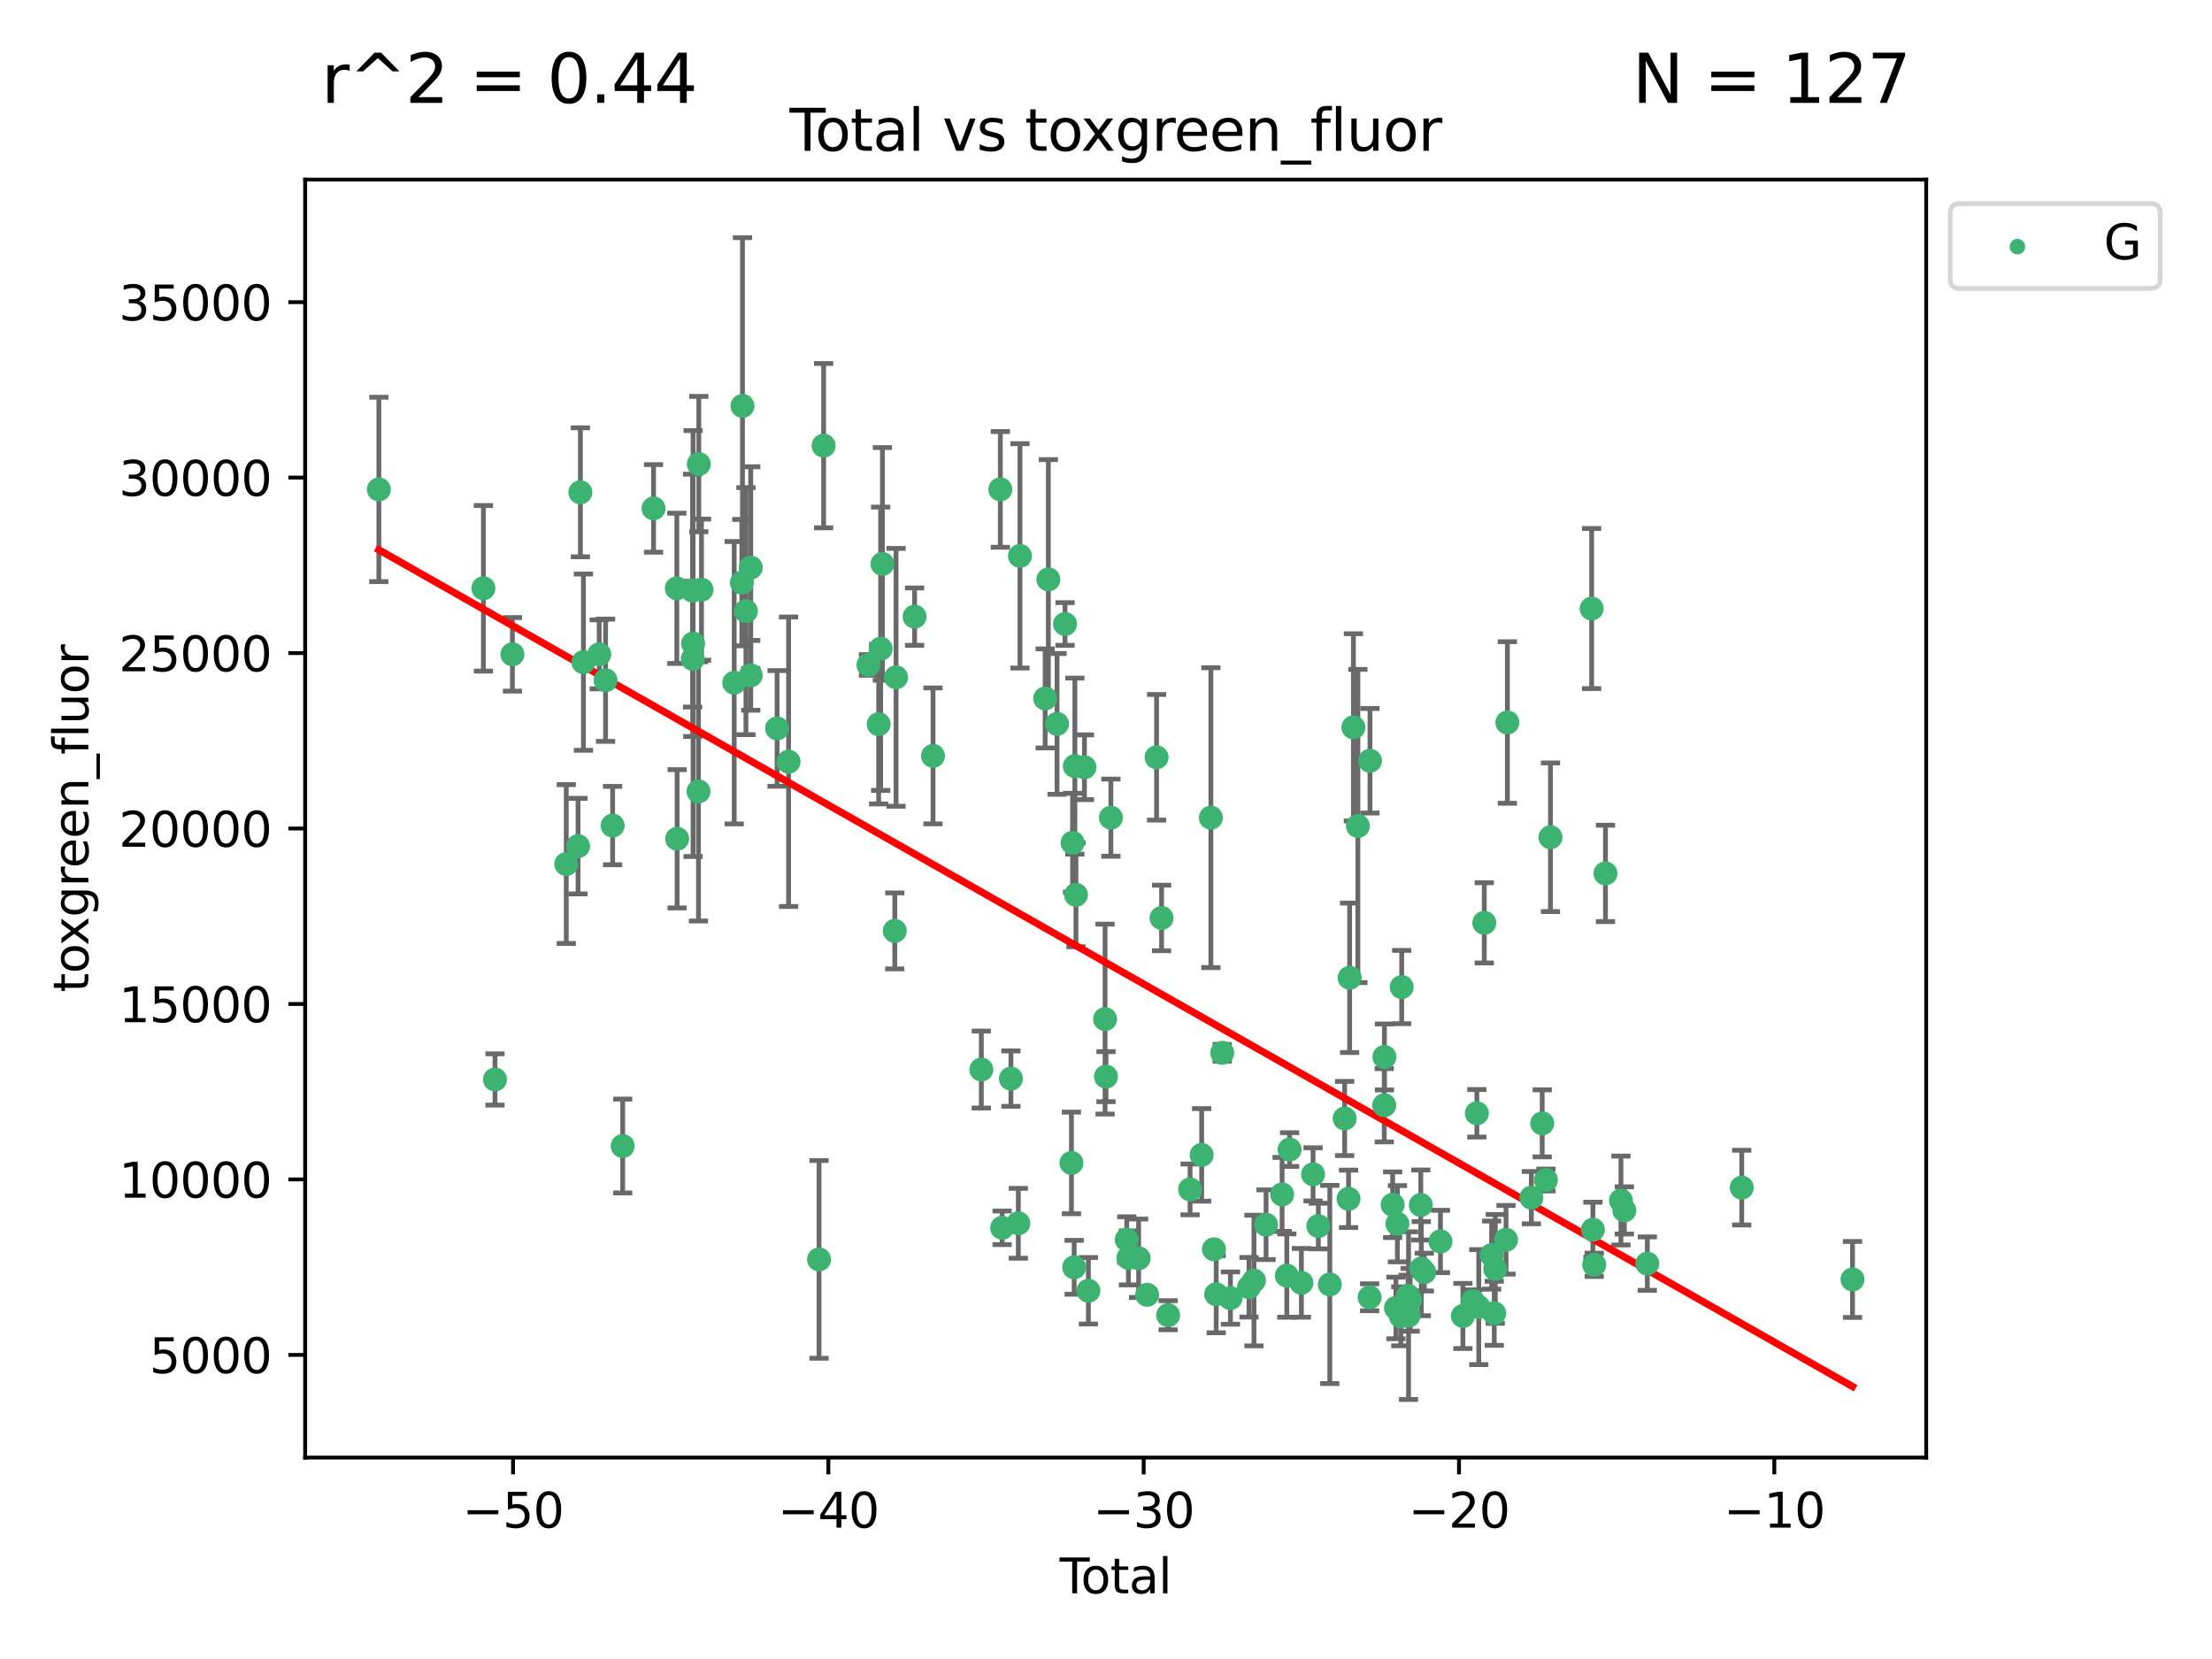 <?xml version="1.0" encoding="utf-8" standalone="no"?>
<!DOCTYPE svg PUBLIC "-//W3C//DTD SVG 1.1//EN"
  "http://www.w3.org/Graphics/SVG/1.1/DTD/svg11.dtd">
<svg xmlns:xlink="http://www.w3.org/1999/xlink" width="460.8pt" height="345.6pt" viewBox="0 0 460.8 345.6" xmlns="http://www.w3.org/2000/svg" version="1.1">
 <defs>
  <style type="text/css">*{stroke-linejoin: round; stroke-linecap: butt}</style>
 </defs>
 <g id="figure_1">
  <g id="patch_1">
   <path d="M 0 345.6 
L 460.8 345.6 
L 460.8 0 
L 0 0 
z
" style="fill: #ffffff"/>
  </g>
  <g id="axes_1">
   <g id="patch_2">
    <path d="M 63.571 303.64 
L 401.26 303.64 
L 401.26 37.411 
L 63.571 37.411 
z
" style="fill: #ffffff"/>
   </g>
   <g id="PathCollection_1">
    <defs>
     <path id="m36b9ea7898" d="M 0 1.118 
C 0.297 1.118 0.581 1 0.791 0.791 
C 1 0.581 1.118 0.297 1.118 0 
C 1.118 -0.297 1 -0.581 0.791 -0.791 
C 0.581 -1 0.297 -1.118 0 -1.118 
C -0.297 -1.118 -0.581 -1 -0.791 -0.791 
C -1 -0.581 -1.118 -0.297 -1.118 0 
C -1.118 0.297 -1 0.581 -0.791 0.791 
C -0.581 1 -0.297 1.118 0 1.118 
z
" style="stroke: #3cb371"/>
    </defs>
    <g clip-path="url(#p12eaacf4db)">
     <use xlink:href="#m36b9ea7898" x="78.921" y="101.959" style="fill: #3cb371; stroke: #3cb371"/>
     <use xlink:href="#m36b9ea7898" x="100.702" y="122.553" style="fill: #3cb371; stroke: #3cb371"/>
     <use xlink:href="#m36b9ea7898" x="103.116" y="224.87" style="fill: #3cb371; stroke: #3cb371"/>
     <use xlink:href="#m36b9ea7898" x="106.746" y="136.313" style="fill: #3cb371; stroke: #3cb371"/>
     <use xlink:href="#m36b9ea7898" x="117.964" y="179.995" style="fill: #3cb371; stroke: #3cb371"/>
     <use xlink:href="#m36b9ea7898" x="120.418" y="176.261" style="fill: #3cb371; stroke: #3cb371"/>
     <use xlink:href="#m36b9ea7898" x="120.903" y="102.555" style="fill: #3cb371; stroke: #3cb371"/>
     <use xlink:href="#m36b9ea7898" x="121.538" y="137.942" style="fill: #3cb371; stroke: #3cb371"/>
     <use xlink:href="#m36b9ea7898" x="124.827" y="136.314" style="fill: #3cb371; stroke: #3cb371"/>
     <use xlink:href="#m36b9ea7898" x="126.151" y="141.706" style="fill: #3cb371; stroke: #3cb371"/>
     <use xlink:href="#m36b9ea7898" x="127.623" y="171.982" style="fill: #3cb371; stroke: #3cb371"/>
     <use xlink:href="#m36b9ea7898" x="129.719" y="238.738" style="fill: #3cb371; stroke: #3cb371"/>
     <use xlink:href="#m36b9ea7898" x="136.141" y="105.907" style="fill: #3cb371; stroke: #3cb371"/>
     <use xlink:href="#m36b9ea7898" x="140.992" y="122.561" style="fill: #3cb371; stroke: #3cb371"/>
     <use xlink:href="#m36b9ea7898" x="141.056" y="174.735" style="fill: #3cb371; stroke: #3cb371"/>
     <use xlink:href="#m36b9ea7898" x="144.267" y="123.037" style="fill: #3cb371; stroke: #3cb371"/>
     <use xlink:href="#m36b9ea7898" x="144.316" y="137.259" style="fill: #3cb371; stroke: #3cb371"/>
     <use xlink:href="#m36b9ea7898" x="144.383" y="134.06" style="fill: #3cb371; stroke: #3cb371"/>
     <use xlink:href="#m36b9ea7898" x="145.506" y="164.864" style="fill: #3cb371; stroke: #3cb371"/>
     <use xlink:href="#m36b9ea7898" x="145.576" y="96.671" style="fill: #3cb371; stroke: #3cb371"/>
     <use xlink:href="#m36b9ea7898" x="146.133" y="122.837" style="fill: #3cb371; stroke: #3cb371"/>
     <use xlink:href="#m36b9ea7898" x="152.949" y="142.218" style="fill: #3cb371; stroke: #3cb371"/>
     <use xlink:href="#m36b9ea7898" x="154.543" y="121.374" style="fill: #3cb371; stroke: #3cb371"/>
     <use xlink:href="#m36b9ea7898" x="154.672" y="84.558" style="fill: #3cb371; stroke: #3cb371"/>
     <use xlink:href="#m36b9ea7898" x="155.394" y="127.31" style="fill: #3cb371; stroke: #3cb371"/>
     <use xlink:href="#m36b9ea7898" x="156.39" y="118.239" style="fill: #3cb371; stroke: #3cb371"/>
     <use xlink:href="#m36b9ea7898" x="156.39" y="140.682" style="fill: #3cb371; stroke: #3cb371"/>
     <use xlink:href="#m36b9ea7898" x="161.879" y="151.743" style="fill: #3cb371; stroke: #3cb371"/>
     <use xlink:href="#m36b9ea7898" x="164.277" y="158.682" style="fill: #3cb371; stroke: #3cb371"/>
     <use xlink:href="#m36b9ea7898" x="170.618" y="262.356" style="fill: #3cb371; stroke: #3cb371"/>
     <use xlink:href="#m36b9ea7898" x="171.575" y="92.838" style="fill: #3cb371; stroke: #3cb371"/>
     <use xlink:href="#m36b9ea7898" x="180.917" y="138.516" style="fill: #3cb371; stroke: #3cb371"/>
     <use xlink:href="#m36b9ea7898" x="183.042" y="150.854" style="fill: #3cb371; stroke: #3cb371"/>
     <use xlink:href="#m36b9ea7898" x="183.455" y="135.145" style="fill: #3cb371; stroke: #3cb371"/>
     <use xlink:href="#m36b9ea7898" x="183.826" y="117.474" style="fill: #3cb371; stroke: #3cb371"/>
     <use xlink:href="#m36b9ea7898" x="186.398" y="193.923" style="fill: #3cb371; stroke: #3cb371"/>
     <use xlink:href="#m36b9ea7898" x="186.666" y="141.098" style="fill: #3cb371; stroke: #3cb371"/>
     <use xlink:href="#m36b9ea7898" x="190.529" y="128.457" style="fill: #3cb371; stroke: #3cb371"/>
     <use xlink:href="#m36b9ea7898" x="194.365" y="157.462" style="fill: #3cb371; stroke: #3cb371"/>
     <use xlink:href="#m36b9ea7898" x="204.426" y="222.809" style="fill: #3cb371; stroke: #3cb371"/>
     <use xlink:href="#m36b9ea7898" x="208.386" y="101.951" style="fill: #3cb371; stroke: #3cb371"/>
     <use xlink:href="#m36b9ea7898" x="208.763" y="255.773" style="fill: #3cb371; stroke: #3cb371"/>
     <use xlink:href="#m36b9ea7898" x="210.593" y="224.694" style="fill: #3cb371; stroke: #3cb371"/>
     <use xlink:href="#m36b9ea7898" x="212.138" y="254.834" style="fill: #3cb371; stroke: #3cb371"/>
     <use xlink:href="#m36b9ea7898" x="212.477" y="115.801" style="fill: #3cb371; stroke: #3cb371"/>
     <use xlink:href="#m36b9ea7898" x="217.726" y="145.494" style="fill: #3cb371; stroke: #3cb371"/>
     <use xlink:href="#m36b9ea7898" x="218.394" y="120.702" style="fill: #3cb371; stroke: #3cb371"/>
     <use xlink:href="#m36b9ea7898" x="220.203" y="150.8" style="fill: #3cb371; stroke: #3cb371"/>
     <use xlink:href="#m36b9ea7898" x="221.866" y="129.986" style="fill: #3cb371; stroke: #3cb371"/>
     <use xlink:href="#m36b9ea7898" x="223.197" y="242.261" style="fill: #3cb371; stroke: #3cb371"/>
     <use xlink:href="#m36b9ea7898" x="223.438" y="175.553" style="fill: #3cb371; stroke: #3cb371"/>
     <use xlink:href="#m36b9ea7898" x="223.769" y="264.001" style="fill: #3cb371; stroke: #3cb371"/>
     <use xlink:href="#m36b9ea7898" x="223.918" y="159.599" style="fill: #3cb371; stroke: #3cb371"/>
     <use xlink:href="#m36b9ea7898" x="224.14" y="186.405" style="fill: #3cb371; stroke: #3cb371"/>
     <use xlink:href="#m36b9ea7898" x="225.909" y="159.836" style="fill: #3cb371; stroke: #3cb371"/>
     <use xlink:href="#m36b9ea7898" x="226.734" y="268.883" style="fill: #3cb371; stroke: #3cb371"/>
     <use xlink:href="#m36b9ea7898" x="230.205" y="212.294" style="fill: #3cb371; stroke: #3cb371"/>
     <use xlink:href="#m36b9ea7898" x="230.397" y="224.286" style="fill: #3cb371; stroke: #3cb371"/>
     <use xlink:href="#m36b9ea7898" x="231.418" y="170.334" style="fill: #3cb371; stroke: #3cb371"/>
     <use xlink:href="#m36b9ea7898" x="234.722" y="258.235" style="fill: #3cb371; stroke: #3cb371"/>
     <use xlink:href="#m36b9ea7898" x="235.074" y="262.047" style="fill: #3cb371; stroke: #3cb371"/>
     <use xlink:href="#m36b9ea7898" x="237.198" y="262.117" style="fill: #3cb371; stroke: #3cb371"/>
     <use xlink:href="#m36b9ea7898" x="238.975" y="269.733" style="fill: #3cb371; stroke: #3cb371"/>
     <use xlink:href="#m36b9ea7898" x="240.938" y="157.761" style="fill: #3cb371; stroke: #3cb371"/>
     <use xlink:href="#m36b9ea7898" x="241.976" y="191.224" style="fill: #3cb371; stroke: #3cb371"/>
     <use xlink:href="#m36b9ea7898" x="243.341" y="273.987" style="fill: #3cb371; stroke: #3cb371"/>
     <use xlink:href="#m36b9ea7898" x="247.912" y="247.772" style="fill: #3cb371; stroke: #3cb371"/>
     <use xlink:href="#m36b9ea7898" x="250.323" y="240.585" style="fill: #3cb371; stroke: #3cb371"/>
     <use xlink:href="#m36b9ea7898" x="252.247" y="170.338" style="fill: #3cb371; stroke: #3cb371"/>
     <use xlink:href="#m36b9ea7898" x="252.886" y="260.249" style="fill: #3cb371; stroke: #3cb371"/>
     <use xlink:href="#m36b9ea7898" x="253.353" y="269.615" style="fill: #3cb371; stroke: #3cb371"/>
     <use xlink:href="#m36b9ea7898" x="254.613" y="219.323" style="fill: #3cb371; stroke: #3cb371"/>
     <use xlink:href="#m36b9ea7898" x="256.32" y="270.418" style="fill: #3cb371; stroke: #3cb371"/>
     <use xlink:href="#m36b9ea7898" x="260.189" y="268.161" style="fill: #3cb371; stroke: #3cb371"/>
     <use xlink:href="#m36b9ea7898" x="261.224" y="266.762" style="fill: #3cb371; stroke: #3cb371"/>
     <use xlink:href="#m36b9ea7898" x="263.744" y="255.131" style="fill: #3cb371; stroke: #3cb371"/>
     <use xlink:href="#m36b9ea7898" x="267.087" y="248.82" style="fill: #3cb371; stroke: #3cb371"/>
     <use xlink:href="#m36b9ea7898" x="268.068" y="265.724" style="fill: #3cb371; stroke: #3cb371"/>
     <use xlink:href="#m36b9ea7898" x="268.645" y="239.468" style="fill: #3cb371; stroke: #3cb371"/>
     <use xlink:href="#m36b9ea7898" x="271.105" y="267.238" style="fill: #3cb371; stroke: #3cb371"/>
     <use xlink:href="#m36b9ea7898" x="273.538" y="244.639" style="fill: #3cb371; stroke: #3cb371"/>
     <use xlink:href="#m36b9ea7898" x="274.633" y="255.411" style="fill: #3cb371; stroke: #3cb371"/>
     <use xlink:href="#m36b9ea7898" x="277.023" y="267.579" style="fill: #3cb371; stroke: #3cb371"/>
     <use xlink:href="#m36b9ea7898" x="280.117" y="232.999" style="fill: #3cb371; stroke: #3cb371"/>
     <use xlink:href="#m36b9ea7898" x="280.927" y="249.739" style="fill: #3cb371; stroke: #3cb371"/>
     <use xlink:href="#m36b9ea7898" x="281.154" y="203.694" style="fill: #3cb371; stroke: #3cb371"/>
     <use xlink:href="#m36b9ea7898" x="281.94" y="151.519" style="fill: #3cb371; stroke: #3cb371"/>
     <use xlink:href="#m36b9ea7898" x="282.874" y="172.069" style="fill: #3cb371; stroke: #3cb371"/>
     <use xlink:href="#m36b9ea7898" x="285.319" y="270.251" style="fill: #3cb371; stroke: #3cb371"/>
     <use xlink:href="#m36b9ea7898" x="285.394" y="158.479" style="fill: #3cb371; stroke: #3cb371"/>
     <use xlink:href="#m36b9ea7898" x="288.366" y="230.246" style="fill: #3cb371; stroke: #3cb371"/>
     <use xlink:href="#m36b9ea7898" x="288.401" y="220.183" style="fill: #3cb371; stroke: #3cb371"/>
     <use xlink:href="#m36b9ea7898" x="290.114" y="250.973" style="fill: #3cb371; stroke: #3cb371"/>
     <use xlink:href="#m36b9ea7898" x="290.801" y="272.47" style="fill: #3cb371; stroke: #3cb371"/>
     <use xlink:href="#m36b9ea7898" x="291.104" y="254.927" style="fill: #3cb371; stroke: #3cb371"/>
     <use xlink:href="#m36b9ea7898" x="291.814" y="274.213" style="fill: #3cb371; stroke: #3cb371"/>
     <use xlink:href="#m36b9ea7898" x="291.999" y="205.619" style="fill: #3cb371; stroke: #3cb371"/>
     <use xlink:href="#m36b9ea7898" x="293.339" y="269.928" style="fill: #3cb371; stroke: #3cb371"/>
     <use xlink:href="#m36b9ea7898" x="293.428" y="274.071" style="fill: #3cb371; stroke: #3cb371"/>
     <use xlink:href="#m36b9ea7898" x="293.767" y="270.773" style="fill: #3cb371; stroke: #3cb371"/>
     <use xlink:href="#m36b9ea7898" x="295.978" y="251.024" style="fill: #3cb371; stroke: #3cb371"/>
     <use xlink:href="#m36b9ea7898" x="296.085" y="264.286" style="fill: #3cb371; stroke: #3cb371"/>
     <use xlink:href="#m36b9ea7898" x="296.711" y="265.001" style="fill: #3cb371; stroke: #3cb371"/>
     <use xlink:href="#m36b9ea7898" x="300.069" y="258.62" style="fill: #3cb371; stroke: #3cb371"/>
     <use xlink:href="#m36b9ea7898" x="304.749" y="274.14" style="fill: #3cb371; stroke: #3cb371"/>
     <use xlink:href="#m36b9ea7898" x="306.796" y="271.027" style="fill: #3cb371; stroke: #3cb371"/>
     <use xlink:href="#m36b9ea7898" x="307.655" y="231.921" style="fill: #3cb371; stroke: #3cb371"/>
     <use xlink:href="#m36b9ea7898" x="308.053" y="272.292" style="fill: #3cb371; stroke: #3cb371"/>
     <use xlink:href="#m36b9ea7898" x="309.205" y="192.247" style="fill: #3cb371; stroke: #3cb371"/>
     <use xlink:href="#m36b9ea7898" x="310.737" y="261.462" style="fill: #3cb371; stroke: #3cb371"/>
     <use xlink:href="#m36b9ea7898" x="311.283" y="273.587" style="fill: #3cb371; stroke: #3cb371"/>
     <use xlink:href="#m36b9ea7898" x="311.495" y="264.342" style="fill: #3cb371; stroke: #3cb371"/>
     <use xlink:href="#m36b9ea7898" x="313.729" y="258.269" style="fill: #3cb371; stroke: #3cb371"/>
     <use xlink:href="#m36b9ea7898" x="314.012" y="150.503" style="fill: #3cb371; stroke: #3cb371"/>
     <use xlink:href="#m36b9ea7898" x="319.009" y="249.494" style="fill: #3cb371; stroke: #3cb371"/>
     <use xlink:href="#m36b9ea7898" x="321.268" y="234.013" style="fill: #3cb371; stroke: #3cb371"/>
     <use xlink:href="#m36b9ea7898" x="322.047" y="245.816" style="fill: #3cb371; stroke: #3cb371"/>
     <use xlink:href="#m36b9ea7898" x="322.991" y="174.413" style="fill: #3cb371; stroke: #3cb371"/>
     <use xlink:href="#m36b9ea7898" x="331.567" y="126.775" style="fill: #3cb371; stroke: #3cb371"/>
     <use xlink:href="#m36b9ea7898" x="331.833" y="256.171" style="fill: #3cb371; stroke: #3cb371"/>
     <use xlink:href="#m36b9ea7898" x="332.113" y="263.479" style="fill: #3cb371; stroke: #3cb371"/>
     <use xlink:href="#m36b9ea7898" x="334.448" y="181.948" style="fill: #3cb371; stroke: #3cb371"/>
     <use xlink:href="#m36b9ea7898" x="337.672" y="250.089" style="fill: #3cb371; stroke: #3cb371"/>
     <use xlink:href="#m36b9ea7898" x="338.384" y="252.15" style="fill: #3cb371; stroke: #3cb371"/>
     <use xlink:href="#m36b9ea7898" x="343.167" y="263.237" style="fill: #3cb371; stroke: #3cb371"/>
     <use xlink:href="#m36b9ea7898" x="362.835" y="247.402" style="fill: #3cb371; stroke: #3cb371"/>
     <use xlink:href="#m36b9ea7898" x="385.911" y="266.531" style="fill: #3cb371; stroke: #3cb371"/>
    </g>
   </g>
   <g id="matplotlib.axis_1">
    <g id="xtick_1">
     <g id="line2d_1">
      <defs>
       <path id="m157e43cd67" d="M 0 0 
L 0 3.5 
" style="stroke: #000000; stroke-width: 0.8"/>
      </defs>
      <g>
       <use xlink:href="#m157e43cd67" x="106.876" y="303.64" style="stroke: #000000; stroke-width: 0.8"/>
      </g>
     </g>
     <g id="text_1">
      <!-- −50 -->
      <g transform="translate(96.323 318.238)scale(0.1 -0.1)">
       <defs>
        <path id="DejaVuSans-2212" d="M 678 2272 
L 4684 2272 
L 4684 1741 
L 678 1741 
L 678 2272 
z
" transform="scale(0.016)"/>
        <path id="DejaVuSans-35" d="M 691 4666 
L 3169 4666 
L 3169 4134 
L 1269 4134 
L 1269 2991 
Q 1406 3038 1543 3061 
Q 1681 3084 1819 3084 
Q 2600 3084 3056 2656 
Q 3513 2228 3513 1497 
Q 3513 744 3044 326 
Q 2575 -91 1722 -91 
Q 1428 -91 1123 -41 
Q 819 9 494 109 
L 494 744 
Q 775 591 1075 516 
Q 1375 441 1709 441 
Q 2250 441 2565 725 
Q 2881 1009 2881 1497 
Q 2881 1984 2565 2268 
Q 2250 2553 1709 2553 
Q 1456 2553 1204 2497 
Q 953 2441 691 2322 
L 691 4666 
z
" transform="scale(0.016)"/>
        <path id="DejaVuSans-30" d="M 2034 4250 
Q 1547 4250 1301 3770 
Q 1056 3291 1056 2328 
Q 1056 1369 1301 889 
Q 1547 409 2034 409 
Q 2525 409 2770 889 
Q 3016 1369 3016 2328 
Q 3016 3291 2770 3770 
Q 2525 4250 2034 4250 
z
M 2034 4750 
Q 2819 4750 3233 4129 
Q 3647 3509 3647 2328 
Q 3647 1150 3233 529 
Q 2819 -91 2034 -91 
Q 1250 -91 836 529 
Q 422 1150 422 2328 
Q 422 3509 836 4129 
Q 1250 4750 2034 4750 
z
" transform="scale(0.016)"/>
       </defs>
       <use xlink:href="#DejaVuSans-2212"/>
       <use xlink:href="#DejaVuSans-35" x="83.789"/>
       <use xlink:href="#DejaVuSans-30" x="147.412"/>
      </g>
     </g>
    </g>
    <g id="xtick_2">
     <g id="line2d_2">
      <g>
       <use xlink:href="#m157e43cd67" x="172.563" y="303.64" style="stroke: #000000; stroke-width: 0.8"/>
      </g>
     </g>
     <g id="text_2">
      <!-- −40 -->
      <g transform="translate(162.01 318.238)scale(0.1 -0.1)">
       <defs>
        <path id="DejaVuSans-34" d="M 2419 4116 
L 825 1625 
L 2419 1625 
L 2419 4116 
z
M 2253 4666 
L 3047 4666 
L 3047 1625 
L 3713 1625 
L 3713 1100 
L 3047 1100 
L 3047 0 
L 2419 0 
L 2419 1100 
L 313 1100 
L 313 1709 
L 2253 4666 
z
" transform="scale(0.016)"/>
       </defs>
       <use xlink:href="#DejaVuSans-2212"/>
       <use xlink:href="#DejaVuSans-34" x="83.789"/>
       <use xlink:href="#DejaVuSans-30" x="147.412"/>
      </g>
     </g>
    </g>
    <g id="xtick_3">
     <g id="line2d_3">
      <g>
       <use xlink:href="#m157e43cd67" x="238.249" y="303.64" style="stroke: #000000; stroke-width: 0.8"/>
      </g>
     </g>
     <g id="text_3">
      <!-- −30 -->
      <g transform="translate(227.697 318.238)scale(0.1 -0.1)">
       <defs>
        <path id="DejaVuSans-33" d="M 2597 2516 
Q 3050 2419 3304 2112 
Q 3559 1806 3559 1356 
Q 3559 666 3084 287 
Q 2609 -91 1734 -91 
Q 1441 -91 1130 -33 
Q 819 25 488 141 
L 488 750 
Q 750 597 1062 519 
Q 1375 441 1716 441 
Q 2309 441 2620 675 
Q 2931 909 2931 1356 
Q 2931 1769 2642 2001 
Q 2353 2234 1838 2234 
L 1294 2234 
L 1294 2753 
L 1863 2753 
Q 2328 2753 2575 2939 
Q 2822 3125 2822 3475 
Q 2822 3834 2567 4026 
Q 2313 4219 1838 4219 
Q 1578 4219 1281 4162 
Q 984 4106 628 3988 
L 628 4550 
Q 988 4650 1302 4700 
Q 1616 4750 1894 4750 
Q 2613 4750 3031 4423 
Q 3450 4097 3450 3541 
Q 3450 3153 3228 2886 
Q 3006 2619 2597 2516 
z
" transform="scale(0.016)"/>
       </defs>
       <use xlink:href="#DejaVuSans-2212"/>
       <use xlink:href="#DejaVuSans-33" x="83.789"/>
       <use xlink:href="#DejaVuSans-30" x="147.412"/>
      </g>
     </g>
    </g>
    <g id="xtick_4">
     <g id="line2d_4">
      <g>
       <use xlink:href="#m157e43cd67" x="303.936" y="303.64" style="stroke: #000000; stroke-width: 0.8"/>
      </g>
     </g>
     <g id="text_4">
      <!-- −20 -->
      <g transform="translate(293.384 318.238)scale(0.1 -0.1)">
       <defs>
        <path id="DejaVuSans-32" d="M 1228 531 
L 3431 531 
L 3431 0 
L 469 0 
L 469 531 
Q 828 903 1448 1529 
Q 2069 2156 2228 2338 
Q 2531 2678 2651 2914 
Q 2772 3150 2772 3378 
Q 2772 3750 2511 3984 
Q 2250 4219 1831 4219 
Q 1534 4219 1204 4116 
Q 875 4013 500 3803 
L 500 4441 
Q 881 4594 1212 4672 
Q 1544 4750 1819 4750 
Q 2544 4750 2975 4387 
Q 3406 4025 3406 3419 
Q 3406 3131 3298 2873 
Q 3191 2616 2906 2266 
Q 2828 2175 2409 1742 
Q 1991 1309 1228 531 
z
" transform="scale(0.016)"/>
       </defs>
       <use xlink:href="#DejaVuSans-2212"/>
       <use xlink:href="#DejaVuSans-32" x="83.789"/>
       <use xlink:href="#DejaVuSans-30" x="147.412"/>
      </g>
     </g>
    </g>
    <g id="xtick_5">
     <g id="line2d_5">
      <g>
       <use xlink:href="#m157e43cd67" x="369.623" y="303.64" style="stroke: #000000; stroke-width: 0.8"/>
      </g>
     </g>
     <g id="text_5">
      <!-- −10 -->
      <g transform="translate(359.071 318.238)scale(0.1 -0.1)">
       <defs>
        <path id="DejaVuSans-31" d="M 794 531 
L 1825 531 
L 1825 4091 
L 703 3866 
L 703 4441 
L 1819 4666 
L 2450 4666 
L 2450 531 
L 3481 531 
L 3481 0 
L 794 0 
L 794 531 
z
" transform="scale(0.016)"/>
       </defs>
       <use xlink:href="#DejaVuSans-2212"/>
       <use xlink:href="#DejaVuSans-31" x="83.789"/>
       <use xlink:href="#DejaVuSans-30" x="147.412"/>
      </g>
     </g>
    </g>
    <g id="text_6">
     <!-- Total -->
     <g transform="translate(220.739 331.917)scale(0.1 -0.1)">
      <defs>
       <path id="DejaVuSans-54" d="M -19 4666 
L 3928 4666 
L 3928 4134 
L 2272 4134 
L 2272 0 
L 1638 0 
L 1638 4134 
L -19 4134 
L -19 4666 
z
" transform="scale(0.016)"/>
       <path id="DejaVuSans-6f" d="M 1959 3097 
Q 1497 3097 1228 2736 
Q 959 2375 959 1747 
Q 959 1119 1226 758 
Q 1494 397 1959 397 
Q 2419 397 2687 759 
Q 2956 1122 2956 1747 
Q 2956 2369 2687 2733 
Q 2419 3097 1959 3097 
z
M 1959 3584 
Q 2709 3584 3137 3096 
Q 3566 2609 3566 1747 
Q 3566 888 3137 398 
Q 2709 -91 1959 -91 
Q 1206 -91 779 398 
Q 353 888 353 1747 
Q 353 2609 779 3096 
Q 1206 3584 1959 3584 
z
" transform="scale(0.016)"/>
       <path id="DejaVuSans-74" d="M 1172 4494 
L 1172 3500 
L 2356 3500 
L 2356 3053 
L 1172 3053 
L 1172 1153 
Q 1172 725 1289 603 
Q 1406 481 1766 481 
L 2356 481 
L 2356 0 
L 1766 0 
Q 1100 0 847 248 
Q 594 497 594 1153 
L 594 3053 
L 172 3053 
L 172 3500 
L 594 3500 
L 594 4494 
L 1172 4494 
z
" transform="scale(0.016)"/>
       <path id="DejaVuSans-61" d="M 2194 1759 
Q 1497 1759 1228 1600 
Q 959 1441 959 1056 
Q 959 750 1161 570 
Q 1363 391 1709 391 
Q 2188 391 2477 730 
Q 2766 1069 2766 1631 
L 2766 1759 
L 2194 1759 
z
M 3341 1997 
L 3341 0 
L 2766 0 
L 2766 531 
Q 2569 213 2275 61 
Q 1981 -91 1556 -91 
Q 1019 -91 701 211 
Q 384 513 384 1019 
Q 384 1609 779 1909 
Q 1175 2209 1959 2209 
L 2766 2209 
L 2766 2266 
Q 2766 2663 2505 2880 
Q 2244 3097 1772 3097 
Q 1472 3097 1187 3025 
Q 903 2953 641 2809 
L 641 3341 
Q 956 3463 1253 3523 
Q 1550 3584 1831 3584 
Q 2591 3584 2966 3190 
Q 3341 2797 3341 1997 
z
" transform="scale(0.016)"/>
       <path id="DejaVuSans-6c" d="M 603 4863 
L 1178 4863 
L 1178 0 
L 603 0 
L 603 4863 
z
" transform="scale(0.016)"/>
      </defs>
      <use xlink:href="#DejaVuSans-54"/>
      <use xlink:href="#DejaVuSans-6f" x="44.084"/>
      <use xlink:href="#DejaVuSans-74" x="105.266"/>
      <use xlink:href="#DejaVuSans-61" x="144.475"/>
      <use xlink:href="#DejaVuSans-6c" x="205.754"/>
     </g>
    </g>
   </g>
   <g id="matplotlib.axis_2">
    <g id="ytick_1">
     <g id="line2d_6">
      <defs>
       <path id="m36966fa0b4" d="M 0 0 
L -3.5 0 
" style="stroke: #000000; stroke-width: 0.8"/>
      </defs>
      <g>
       <use xlink:href="#m36966fa0b4" x="63.571" y="282.244" style="stroke: #000000; stroke-width: 0.8"/>
      </g>
     </g>
     <g id="text_7">
      <!-- 5000 -->
      <g transform="translate(31.121 286.043)scale(0.1 -0.1)">
       <use xlink:href="#DejaVuSans-35"/>
       <use xlink:href="#DejaVuSans-30" x="63.623"/>
       <use xlink:href="#DejaVuSans-30" x="127.246"/>
       <use xlink:href="#DejaVuSans-30" x="190.869"/>
      </g>
     </g>
    </g>
    <g id="ytick_2">
     <g id="line2d_7">
      <g>
       <use xlink:href="#m36966fa0b4" x="63.571" y="245.694" style="stroke: #000000; stroke-width: 0.8"/>
      </g>
     </g>
     <g id="text_8">
      <!-- 10000 -->
      <g transform="translate(24.759 249.493)scale(0.1 -0.1)">
       <use xlink:href="#DejaVuSans-31"/>
       <use xlink:href="#DejaVuSans-30" x="63.623"/>
       <use xlink:href="#DejaVuSans-30" x="127.246"/>
       <use xlink:href="#DejaVuSans-30" x="190.869"/>
       <use xlink:href="#DejaVuSans-30" x="254.492"/>
      </g>
     </g>
    </g>
    <g id="ytick_3">
     <g id="line2d_8">
      <g>
       <use xlink:href="#m36966fa0b4" x="63.571" y="209.143" style="stroke: #000000; stroke-width: 0.8"/>
      </g>
     </g>
     <g id="text_9">
      <!-- 15000 -->
      <g transform="translate(24.759 212.942)scale(0.1 -0.1)">
       <use xlink:href="#DejaVuSans-31"/>
       <use xlink:href="#DejaVuSans-35" x="63.623"/>
       <use xlink:href="#DejaVuSans-30" x="127.246"/>
       <use xlink:href="#DejaVuSans-30" x="190.869"/>
       <use xlink:href="#DejaVuSans-30" x="254.492"/>
      </g>
     </g>
    </g>
    <g id="ytick_4">
     <g id="line2d_9">
      <g>
       <use xlink:href="#m36966fa0b4" x="63.571" y="172.593" style="stroke: #000000; stroke-width: 0.8"/>
      </g>
     </g>
     <g id="text_10">
      <!-- 20000 -->
      <g transform="translate(24.759 176.392)scale(0.1 -0.1)">
       <use xlink:href="#DejaVuSans-32"/>
       <use xlink:href="#DejaVuSans-30" x="63.623"/>
       <use xlink:href="#DejaVuSans-30" x="127.246"/>
       <use xlink:href="#DejaVuSans-30" x="190.869"/>
       <use xlink:href="#DejaVuSans-30" x="254.492"/>
      </g>
     </g>
    </g>
    <g id="ytick_5">
     <g id="line2d_10">
      <g>
       <use xlink:href="#m36966fa0b4" x="63.571" y="136.043" style="stroke: #000000; stroke-width: 0.8"/>
      </g>
     </g>
     <g id="text_11">
      <!-- 25000 -->
      <g transform="translate(24.759 139.842)scale(0.1 -0.1)">
       <use xlink:href="#DejaVuSans-32"/>
       <use xlink:href="#DejaVuSans-35" x="63.623"/>
       <use xlink:href="#DejaVuSans-30" x="127.246"/>
       <use xlink:href="#DejaVuSans-30" x="190.869"/>
       <use xlink:href="#DejaVuSans-30" x="254.492"/>
      </g>
     </g>
    </g>
    <g id="ytick_6">
     <g id="line2d_11">
      <g>
       <use xlink:href="#m36966fa0b4" x="63.571" y="99.492" style="stroke: #000000; stroke-width: 0.8"/>
      </g>
     </g>
     <g id="text_12">
      <!-- 30000 -->
      <g transform="translate(24.759 103.291)scale(0.1 -0.1)">
       <use xlink:href="#DejaVuSans-33"/>
       <use xlink:href="#DejaVuSans-30" x="63.623"/>
       <use xlink:href="#DejaVuSans-30" x="127.246"/>
       <use xlink:href="#DejaVuSans-30" x="190.869"/>
       <use xlink:href="#DejaVuSans-30" x="254.492"/>
      </g>
     </g>
    </g>
    <g id="ytick_7">
     <g id="line2d_12">
      <g>
       <use xlink:href="#m36966fa0b4" x="63.571" y="62.942" style="stroke: #000000; stroke-width: 0.8"/>
      </g>
     </g>
     <g id="text_13">
      <!-- 35000 -->
      <g transform="translate(24.759 66.741)scale(0.1 -0.1)">
       <use xlink:href="#DejaVuSans-33"/>
       <use xlink:href="#DejaVuSans-35" x="63.623"/>
       <use xlink:href="#DejaVuSans-30" x="127.246"/>
       <use xlink:href="#DejaVuSans-30" x="190.869"/>
       <use xlink:href="#DejaVuSans-30" x="254.492"/>
      </g>
     </g>
    </g>
    <g id="text_14">
     <!-- toxgreen_fluor -->
     <g transform="translate(18.401 206.72)rotate(-90)scale(0.1 -0.1)">
      <defs>
       <path id="DejaVuSans-78" d="M 3513 3500 
L 2247 1797 
L 3578 0 
L 2900 0 
L 1881 1375 
L 863 0 
L 184 0 
L 1544 1831 
L 300 3500 
L 978 3500 
L 1906 2253 
L 2834 3500 
L 3513 3500 
z
" transform="scale(0.016)"/>
       <path id="DejaVuSans-67" d="M 2906 1791 
Q 2906 2416 2648 2759 
Q 2391 3103 1925 3103 
Q 1463 3103 1205 2759 
Q 947 2416 947 1791 
Q 947 1169 1205 825 
Q 1463 481 1925 481 
Q 2391 481 2648 825 
Q 2906 1169 2906 1791 
z
M 3481 434 
Q 3481 -459 3084 -895 
Q 2688 -1331 1869 -1331 
Q 1566 -1331 1297 -1286 
Q 1028 -1241 775 -1147 
L 775 -588 
Q 1028 -725 1275 -790 
Q 1522 -856 1778 -856 
Q 2344 -856 2625 -561 
Q 2906 -266 2906 331 
L 2906 616 
Q 2728 306 2450 153 
Q 2172 0 1784 0 
Q 1141 0 747 490 
Q 353 981 353 1791 
Q 353 2603 747 3093 
Q 1141 3584 1784 3584 
Q 2172 3584 2450 3431 
Q 2728 3278 2906 2969 
L 2906 3500 
L 3481 3500 
L 3481 434 
z
" transform="scale(0.016)"/>
       <path id="DejaVuSans-72" d="M 2631 2963 
Q 2534 3019 2420 3045 
Q 2306 3072 2169 3072 
Q 1681 3072 1420 2755 
Q 1159 2438 1159 1844 
L 1159 0 
L 581 0 
L 581 3500 
L 1159 3500 
L 1159 2956 
Q 1341 3275 1631 3429 
Q 1922 3584 2338 3584 
Q 2397 3584 2469 3576 
Q 2541 3569 2628 3553 
L 2631 2963 
z
" transform="scale(0.016)"/>
       <path id="DejaVuSans-65" d="M 3597 1894 
L 3597 1613 
L 953 1613 
Q 991 1019 1311 708 
Q 1631 397 2203 397 
Q 2534 397 2845 478 
Q 3156 559 3463 722 
L 3463 178 
Q 3153 47 2828 -22 
Q 2503 -91 2169 -91 
Q 1331 -91 842 396 
Q 353 884 353 1716 
Q 353 2575 817 3079 
Q 1281 3584 2069 3584 
Q 2775 3584 3186 3129 
Q 3597 2675 3597 1894 
z
M 3022 2063 
Q 3016 2534 2758 2815 
Q 2500 3097 2075 3097 
Q 1594 3097 1305 2825 
Q 1016 2553 972 2059 
L 3022 2063 
z
" transform="scale(0.016)"/>
       <path id="DejaVuSans-6e" d="M 3513 2113 
L 3513 0 
L 2938 0 
L 2938 2094 
Q 2938 2591 2744 2837 
Q 2550 3084 2163 3084 
Q 1697 3084 1428 2787 
Q 1159 2491 1159 1978 
L 1159 0 
L 581 0 
L 581 3500 
L 1159 3500 
L 1159 2956 
Q 1366 3272 1645 3428 
Q 1925 3584 2291 3584 
Q 2894 3584 3203 3211 
Q 3513 2838 3513 2113 
z
" transform="scale(0.016)"/>
       <path id="DejaVuSans-5f" d="M 3263 -1063 
L 3263 -1509 
L -63 -1509 
L -63 -1063 
L 3263 -1063 
z
" transform="scale(0.016)"/>
       <path id="DejaVuSans-66" d="M 2375 4863 
L 2375 4384 
L 1825 4384 
Q 1516 4384 1395 4259 
Q 1275 4134 1275 3809 
L 1275 3500 
L 2222 3500 
L 2222 3053 
L 1275 3053 
L 1275 0 
L 697 0 
L 697 3053 
L 147 3053 
L 147 3500 
L 697 3500 
L 697 3744 
Q 697 4328 969 4595 
Q 1241 4863 1831 4863 
L 2375 4863 
z
" transform="scale(0.016)"/>
       <path id="DejaVuSans-75" d="M 544 1381 
L 544 3500 
L 1119 3500 
L 1119 1403 
Q 1119 906 1312 657 
Q 1506 409 1894 409 
Q 2359 409 2629 706 
Q 2900 1003 2900 1516 
L 2900 3500 
L 3475 3500 
L 3475 0 
L 2900 0 
L 2900 538 
Q 2691 219 2414 64 
Q 2138 -91 1772 -91 
Q 1169 -91 856 284 
Q 544 659 544 1381 
z
M 1991 3584 
L 1991 3584 
z
" transform="scale(0.016)"/>
      </defs>
      <use xlink:href="#DejaVuSans-74"/>
      <use xlink:href="#DejaVuSans-6f" x="39.209"/>
      <use xlink:href="#DejaVuSans-78" x="97.266"/>
      <use xlink:href="#DejaVuSans-67" x="156.445"/>
      <use xlink:href="#DejaVuSans-72" x="219.922"/>
      <use xlink:href="#DejaVuSans-65" x="258.785"/>
      <use xlink:href="#DejaVuSans-65" x="320.309"/>
      <use xlink:href="#DejaVuSans-6e" x="381.832"/>
      <use xlink:href="#DejaVuSans-5f" x="445.211"/>
      <use xlink:href="#DejaVuSans-66" x="495.211"/>
      <use xlink:href="#DejaVuSans-6c" x="530.416"/>
      <use xlink:href="#DejaVuSans-75" x="558.199"/>
      <use xlink:href="#DejaVuSans-6f" x="621.578"/>
      <use xlink:href="#DejaVuSans-72" x="682.76"/>
     </g>
    </g>
   </g>
   <g id="LineCollection_1">
    <path d="M 78.921 121.164 
L 78.921 82.754 
" clip-path="url(#p12eaacf4db)" style="fill: none; stroke: #696969"/>
    <path d="M 100.702 139.8 
L 100.702 105.307 
" clip-path="url(#p12eaacf4db)" style="fill: none; stroke: #696969"/>
    <path d="M 103.116 230.212 
L 103.116 219.529 
" clip-path="url(#p12eaacf4db)" style="fill: none; stroke: #696969"/>
    <path d="M 106.746 143.976 
L 106.746 128.649 
" clip-path="url(#p12eaacf4db)" style="fill: none; stroke: #696969"/>
    <path d="M 117.964 196.534 
L 117.964 163.456 
" clip-path="url(#p12eaacf4db)" style="fill: none; stroke: #696969"/>
    <path d="M 120.418 186.214 
L 120.418 166.308 
" clip-path="url(#p12eaacf4db)" style="fill: none; stroke: #696969"/>
    <path d="M 120.903 115.993 
L 120.903 89.117 
" clip-path="url(#p12eaacf4db)" style="fill: none; stroke: #696969"/>
    <path d="M 121.538 156.3 
L 121.538 119.584 
" clip-path="url(#p12eaacf4db)" style="fill: none; stroke: #696969"/>
    <path d="M 124.827 143.501 
L 124.827 129.128 
" clip-path="url(#p12eaacf4db)" style="fill: none; stroke: #696969"/>
    <path d="M 126.151 154.438 
L 126.151 128.973 
" clip-path="url(#p12eaacf4db)" style="fill: none; stroke: #696969"/>
    <path d="M 127.623 180.151 
L 127.623 163.814 
" clip-path="url(#p12eaacf4db)" style="fill: none; stroke: #696969"/>
    <path d="M 129.719 248.514 
L 129.719 228.962 
" clip-path="url(#p12eaacf4db)" style="fill: none; stroke: #696969"/>
    <path d="M 136.141 115.031 
L 136.141 96.784 
" clip-path="url(#p12eaacf4db)" style="fill: none; stroke: #696969"/>
    <path d="M 140.992 138.209 
L 140.992 106.913 
" clip-path="url(#p12eaacf4db)" style="fill: none; stroke: #696969"/>
    <path d="M 141.056 189.137 
L 141.056 160.334 
" clip-path="url(#p12eaacf4db)" style="fill: none; stroke: #696969"/>
    <path d="M 144.267 147.294 
L 144.267 98.78 
" clip-path="url(#p12eaacf4db)" style="fill: none; stroke: #696969"/>
    <path d="M 144.316 153.425 
L 144.316 121.093 
" clip-path="url(#p12eaacf4db)" style="fill: none; stroke: #696969"/>
    <path d="M 144.383 178.42 
L 144.383 89.699 
" clip-path="url(#p12eaacf4db)" style="fill: none; stroke: #696969"/>
    <path d="M 145.506 191.86 
L 145.506 137.869 
" clip-path="url(#p12eaacf4db)" style="fill: none; stroke: #696969"/>
    <path d="M 145.576 110.765 
L 145.576 82.577 
" clip-path="url(#p12eaacf4db)" style="fill: none; stroke: #696969"/>
    <path d="M 146.133 137.54 
L 146.133 108.134 
" clip-path="url(#p12eaacf4db)" style="fill: none; stroke: #696969"/>
    <path d="M 152.949 171.632 
L 152.949 112.804 
" clip-path="url(#p12eaacf4db)" style="fill: none; stroke: #696969"/>
    <path d="M 154.543 134.539 
L 154.543 108.209 
" clip-path="url(#p12eaacf4db)" style="fill: none; stroke: #696969"/>
    <path d="M 154.672 119.604 
L 154.672 49.513 
" clip-path="url(#p12eaacf4db)" style="fill: none; stroke: #696969"/>
    <path d="M 155.394 153.04 
L 155.394 101.58 
" clip-path="url(#p12eaacf4db)" style="fill: none; stroke: #696969"/>
    <path d="M 156.39 139.241 
L 156.39 97.237 
" clip-path="url(#p12eaacf4db)" style="fill: none; stroke: #696969"/>
    <path d="M 156.39 147.954 
L 156.39 133.41 
" clip-path="url(#p12eaacf4db)" style="fill: none; stroke: #696969"/>
    <path d="M 161.879 163.789 
L 161.879 139.697 
" clip-path="url(#p12eaacf4db)" style="fill: none; stroke: #696969"/>
    <path d="M 164.277 188.839 
L 164.277 128.525 
" clip-path="url(#p12eaacf4db)" style="fill: none; stroke: #696969"/>
    <path d="M 170.618 282.951 
L 170.618 241.762 
" clip-path="url(#p12eaacf4db)" style="fill: none; stroke: #696969"/>
    <path d="M 171.575 109.955 
L 171.575 75.721 
" clip-path="url(#p12eaacf4db)" style="fill: none; stroke: #696969"/>
    <path d="M 180.917 140.67 
L 180.917 136.363 
" clip-path="url(#p12eaacf4db)" style="fill: none; stroke: #696969"/>
    <path d="M 183.042 167.473 
L 183.042 134.235 
" clip-path="url(#p12eaacf4db)" style="fill: none; stroke: #696969"/>
    <path d="M 183.455 164.659 
L 183.455 105.632 
" clip-path="url(#p12eaacf4db)" style="fill: none; stroke: #696969"/>
    <path d="M 183.826 141.714 
L 183.826 93.233 
" clip-path="url(#p12eaacf4db)" style="fill: none; stroke: #696969"/>
    <path d="M 186.398 201.834 
L 186.398 186.011 
" clip-path="url(#p12eaacf4db)" style="fill: none; stroke: #696969"/>
    <path d="M 186.666 167.952 
L 186.666 114.244 
" clip-path="url(#p12eaacf4db)" style="fill: none; stroke: #696969"/>
    <path d="M 190.529 134.433 
L 190.529 122.481 
" clip-path="url(#p12eaacf4db)" style="fill: none; stroke: #696969"/>
    <path d="M 194.365 171.619 
L 194.365 143.305 
" clip-path="url(#p12eaacf4db)" style="fill: none; stroke: #696969"/>
    <path d="M 204.426 230.826 
L 204.426 214.791 
" clip-path="url(#p12eaacf4db)" style="fill: none; stroke: #696969"/>
    <path d="M 208.386 114.005 
L 208.386 89.898 
" clip-path="url(#p12eaacf4db)" style="fill: none; stroke: #696969"/>
    <path d="M 208.763 259.268 
L 208.763 252.278 
" clip-path="url(#p12eaacf4db)" style="fill: none; stroke: #696969"/>
    <path d="M 210.593 230.467 
L 210.593 218.921 
" clip-path="url(#p12eaacf4db)" style="fill: none; stroke: #696969"/>
    <path d="M 212.138 262.111 
L 212.138 247.558 
" clip-path="url(#p12eaacf4db)" style="fill: none; stroke: #696969"/>
    <path d="M 212.477 139.172 
L 212.477 92.43 
" clip-path="url(#p12eaacf4db)" style="fill: none; stroke: #696969"/>
    <path d="M 217.726 155.809 
L 217.726 135.178 
" clip-path="url(#p12eaacf4db)" style="fill: none; stroke: #696969"/>
    <path d="M 218.394 145.657 
L 218.394 95.747 
" clip-path="url(#p12eaacf4db)" style="fill: none; stroke: #696969"/>
    <path d="M 220.203 165.463 
L 220.203 136.138 
" clip-path="url(#p12eaacf4db)" style="fill: none; stroke: #696969"/>
    <path d="M 221.866 134.434 
L 221.866 125.538 
" clip-path="url(#p12eaacf4db)" style="fill: none; stroke: #696969"/>
    <path d="M 223.197 252.844 
L 223.197 231.679 
" clip-path="url(#p12eaacf4db)" style="fill: none; stroke: #696969"/>
    <path d="M 223.438 185.844 
L 223.438 165.263 
" clip-path="url(#p12eaacf4db)" style="fill: none; stroke: #696969"/>
    <path d="M 223.769 269.619 
L 223.769 258.384 
" clip-path="url(#p12eaacf4db)" style="fill: none; stroke: #696969"/>
    <path d="M 223.918 177.939 
L 223.918 141.259 
" clip-path="url(#p12eaacf4db)" style="fill: none; stroke: #696969"/>
    <path d="M 224.14 197.224 
L 224.14 175.585 
" clip-path="url(#p12eaacf4db)" style="fill: none; stroke: #696969"/>
    <path d="M 225.909 166.586 
L 225.909 153.086 
" clip-path="url(#p12eaacf4db)" style="fill: none; stroke: #696969"/>
    <path d="M 226.734 275.807 
L 226.734 261.96 
" clip-path="url(#p12eaacf4db)" style="fill: none; stroke: #696969"/>
    <path d="M 230.205 232.073 
L 230.205 192.514 
" clip-path="url(#p12eaacf4db)" style="fill: none; stroke: #696969"/>
    <path d="M 230.397 229.493 
L 230.397 219.079 
" clip-path="url(#p12eaacf4db)" style="fill: none; stroke: #696969"/>
    <path d="M 231.418 178.373 
L 231.418 162.294 
" clip-path="url(#p12eaacf4db)" style="fill: none; stroke: #696969"/>
    <path d="M 234.722 262.991 
L 234.722 253.479 
" clip-path="url(#p12eaacf4db)" style="fill: none; stroke: #696969"/>
    <path d="M 235.074 267.668 
L 235.074 256.425 
" clip-path="url(#p12eaacf4db)" style="fill: none; stroke: #696969"/>
    <path d="M 237.198 270.288 
L 237.198 253.946 
" clip-path="url(#p12eaacf4db)" style="fill: none; stroke: #696969"/>
    <path d="M 238.975 270.642 
L 238.975 268.823 
" clip-path="url(#p12eaacf4db)" style="fill: none; stroke: #696969"/>
    <path d="M 240.938 170.847 
L 240.938 144.674 
" clip-path="url(#p12eaacf4db)" style="fill: none; stroke: #696969"/>
    <path d="M 241.976 198.049 
L 241.976 184.399 
" clip-path="url(#p12eaacf4db)" style="fill: none; stroke: #696969"/>
    <path d="M 243.341 277.017 
L 243.341 270.956 
" clip-path="url(#p12eaacf4db)" style="fill: none; stroke: #696969"/>
    <path d="M 247.912 253.062 
L 247.912 242.481 
" clip-path="url(#p12eaacf4db)" style="fill: none; stroke: #696969"/>
    <path d="M 250.323 250.23 
L 250.323 230.941 
" clip-path="url(#p12eaacf4db)" style="fill: none; stroke: #696969"/>
    <path d="M 252.247 201.572 
L 252.247 139.103 
" clip-path="url(#p12eaacf4db)" style="fill: none; stroke: #696969"/>
    <path d="M 252.886 261.079 
L 252.886 259.419 
" clip-path="url(#p12eaacf4db)" style="fill: none; stroke: #696969"/>
    <path d="M 253.353 277.643 
L 253.353 261.587 
" clip-path="url(#p12eaacf4db)" style="fill: none; stroke: #696969"/>
    <path d="M 254.613 221.077 
L 254.613 217.57 
" clip-path="url(#p12eaacf4db)" style="fill: none; stroke: #696969"/>
    <path d="M 256.32 275.862 
L 256.32 264.973 
" clip-path="url(#p12eaacf4db)" style="fill: none; stroke: #696969"/>
    <path d="M 260.189 274.368 
L 260.189 261.955 
" clip-path="url(#p12eaacf4db)" style="fill: none; stroke: #696969"/>
    <path d="M 261.224 280.372 
L 261.224 253.152 
" clip-path="url(#p12eaacf4db)" style="fill: none; stroke: #696969"/>
    <path d="M 263.744 262.393 
L 263.744 247.868 
" clip-path="url(#p12eaacf4db)" style="fill: none; stroke: #696969"/>
    <path d="M 267.087 256.524 
L 267.087 241.116 
" clip-path="url(#p12eaacf4db)" style="fill: none; stroke: #696969"/>
    <path d="M 268.068 274.405 
L 268.068 257.042 
" clip-path="url(#p12eaacf4db)" style="fill: none; stroke: #696969"/>
    <path d="M 268.645 242.973 
L 268.645 235.963 
" clip-path="url(#p12eaacf4db)" style="fill: none; stroke: #696969"/>
    <path d="M 271.105 274.399 
L 271.105 260.077 
" clip-path="url(#p12eaacf4db)" style="fill: none; stroke: #696969"/>
    <path d="M 273.538 250.179 
L 273.538 239.098 
" clip-path="url(#p12eaacf4db)" style="fill: none; stroke: #696969"/>
    <path d="M 274.633 260.168 
L 274.633 250.655 
" clip-path="url(#p12eaacf4db)" style="fill: none; stroke: #696969"/>
    <path d="M 277.023 288.224 
L 277.023 246.934 
" clip-path="url(#p12eaacf4db)" style="fill: none; stroke: #696969"/>
    <path d="M 280.117 240.728 
L 280.117 225.269 
" clip-path="url(#p12eaacf4db)" style="fill: none; stroke: #696969"/>
    <path d="M 280.927 255.72 
L 280.927 243.758 
" clip-path="url(#p12eaacf4db)" style="fill: none; stroke: #696969"/>
    <path d="M 281.154 219.258 
L 281.154 188.13 
" clip-path="url(#p12eaacf4db)" style="fill: none; stroke: #696969"/>
    <path d="M 281.94 171.02 
L 281.94 132.018 
" clip-path="url(#p12eaacf4db)" style="fill: none; stroke: #696969"/>
    <path d="M 282.874 204.692 
L 282.874 139.447 
" clip-path="url(#p12eaacf4db)" style="fill: none; stroke: #696969"/>
    <path d="M 285.319 273.06 
L 285.319 267.442 
" clip-path="url(#p12eaacf4db)" style="fill: none; stroke: #696969"/>
    <path d="M 285.394 169.37 
L 285.394 147.589 
" clip-path="url(#p12eaacf4db)" style="fill: none; stroke: #696969"/>
    <path d="M 288.366 237.88 
L 288.366 222.612 
" clip-path="url(#p12eaacf4db)" style="fill: none; stroke: #696969"/>
    <path d="M 288.401 227.052 
L 288.401 213.315 
" clip-path="url(#p12eaacf4db)" style="fill: none; stroke: #696969"/>
    <path d="M 290.114 257.812 
L 290.114 244.133 
" clip-path="url(#p12eaacf4db)" style="fill: none; stroke: #696969"/>
    <path d="M 290.801 278.88 
L 290.801 266.06 
" clip-path="url(#p12eaacf4db)" style="fill: none; stroke: #696969"/>
    <path d="M 291.104 262.87 
L 291.104 246.984 
" clip-path="url(#p12eaacf4db)" style="fill: none; stroke: #696969"/>
    <path d="M 291.814 280.358 
L 291.814 268.068 
" clip-path="url(#p12eaacf4db)" style="fill: none; stroke: #696969"/>
    <path d="M 291.999 213.252 
L 291.999 197.986 
" clip-path="url(#p12eaacf4db)" style="fill: none; stroke: #696969"/>
    <path d="M 293.339 274.2 
L 293.339 265.656 
" clip-path="url(#p12eaacf4db)" style="fill: none; stroke: #696969"/>
    <path d="M 293.428 291.539 
L 293.428 256.603 
" clip-path="url(#p12eaacf4db)" style="fill: none; stroke: #696969"/>
    <path d="M 293.767 277.304 
L 293.767 264.242 
" clip-path="url(#p12eaacf4db)" style="fill: none; stroke: #696969"/>
    <path d="M 295.978 258.317 
L 295.978 243.73 
" clip-path="url(#p12eaacf4db)" style="fill: none; stroke: #696969"/>
    <path d="M 296.085 274.086 
L 296.085 254.487 
" clip-path="url(#p12eaacf4db)" style="fill: none; stroke: #696969"/>
    <path d="M 296.711 268.934 
L 296.711 261.068 
" clip-path="url(#p12eaacf4db)" style="fill: none; stroke: #696969"/>
    <path d="M 300.069 265.114 
L 300.069 252.126 
" clip-path="url(#p12eaacf4db)" style="fill: none; stroke: #696969"/>
    <path d="M 304.749 280.922 
L 304.749 267.358 
" clip-path="url(#p12eaacf4db)" style="fill: none; stroke: #696969"/>
    <path d="M 306.796 273.359 
L 306.796 268.696 
" clip-path="url(#p12eaacf4db)" style="fill: none; stroke: #696969"/>
    <path d="M 307.655 236.869 
L 307.655 226.973 
" clip-path="url(#p12eaacf4db)" style="fill: none; stroke: #696969"/>
    <path d="M 308.053 284.27 
L 308.053 260.314 
" clip-path="url(#p12eaacf4db)" style="fill: none; stroke: #696969"/>
    <path d="M 309.205 200.597 
L 309.205 183.896 
" clip-path="url(#p12eaacf4db)" style="fill: none; stroke: #696969"/>
    <path d="M 310.737 268.555 
L 310.737 254.368 
" clip-path="url(#p12eaacf4db)" style="fill: none; stroke: #696969"/>
    <path d="M 311.283 280.26 
L 311.283 266.913 
" clip-path="url(#p12eaacf4db)" style="fill: none; stroke: #696969"/>
    <path d="M 311.495 275.677 
L 311.495 253.006 
" clip-path="url(#p12eaacf4db)" style="fill: none; stroke: #696969"/>
    <path d="M 313.729 265.421 
L 313.729 251.117 
" clip-path="url(#p12eaacf4db)" style="fill: none; stroke: #696969"/>
    <path d="M 314.012 167.328 
L 314.012 133.678 
" clip-path="url(#p12eaacf4db)" style="fill: none; stroke: #696969"/>
    <path d="M 319.009 254.945 
L 319.009 244.043 
" clip-path="url(#p12eaacf4db)" style="fill: none; stroke: #696969"/>
    <path d="M 321.268 240.995 
L 321.268 227.031 
" clip-path="url(#p12eaacf4db)" style="fill: none; stroke: #696969"/>
    <path d="M 322.047 248.098 
L 322.047 243.534 
" clip-path="url(#p12eaacf4db)" style="fill: none; stroke: #696969"/>
    <path d="M 322.991 189.897 
L 322.991 158.93 
" clip-path="url(#p12eaacf4db)" style="fill: none; stroke: #696969"/>
    <path d="M 331.567 143.447 
L 331.567 110.102 
" clip-path="url(#p12eaacf4db)" style="fill: none; stroke: #696969"/>
    <path d="M 331.833 261.903 
L 331.833 250.44 
" clip-path="url(#p12eaacf4db)" style="fill: none; stroke: #696969"/>
    <path d="M 332.113 265.9 
L 332.113 261.057 
" clip-path="url(#p12eaacf4db)" style="fill: none; stroke: #696969"/>
    <path d="M 334.448 191.989 
L 334.448 171.907 
" clip-path="url(#p12eaacf4db)" style="fill: none; stroke: #696969"/>
    <path d="M 337.672 259.346 
L 337.672 240.833 
" clip-path="url(#p12eaacf4db)" style="fill: none; stroke: #696969"/>
    <path d="M 338.384 257.065 
L 338.384 247.235 
" clip-path="url(#p12eaacf4db)" style="fill: none; stroke: #696969"/>
    <path d="M 343.167 268.798 
L 343.167 257.675 
" clip-path="url(#p12eaacf4db)" style="fill: none; stroke: #696969"/>
    <path d="M 362.835 255.183 
L 362.835 239.621 
" clip-path="url(#p12eaacf4db)" style="fill: none; stroke: #696969"/>
    <path d="M 385.911 274.447 
L 385.911 258.615 
" clip-path="url(#p12eaacf4db)" style="fill: none; stroke: #696969"/>
   </g>
   <g id="line2d_13">
    <defs>
     <path id="m639782577d" d="M 2 0 
L -2 -0 
" style="stroke: #696969"/>
    </defs>
    <g clip-path="url(#p12eaacf4db)">
     <use xlink:href="#m639782577d" x="78.921" y="121.164" style="fill: #696969; stroke: #696969"/>
     <use xlink:href="#m639782577d" x="100.702" y="139.8" style="fill: #696969; stroke: #696969"/>
     <use xlink:href="#m639782577d" x="103.116" y="230.212" style="fill: #696969; stroke: #696969"/>
     <use xlink:href="#m639782577d" x="106.746" y="143.976" style="fill: #696969; stroke: #696969"/>
     <use xlink:href="#m639782577d" x="117.964" y="196.534" style="fill: #696969; stroke: #696969"/>
     <use xlink:href="#m639782577d" x="120.418" y="186.214" style="fill: #696969; stroke: #696969"/>
     <use xlink:href="#m639782577d" x="120.903" y="115.993" style="fill: #696969; stroke: #696969"/>
     <use xlink:href="#m639782577d" x="121.538" y="156.3" style="fill: #696969; stroke: #696969"/>
     <use xlink:href="#m639782577d" x="124.827" y="143.501" style="fill: #696969; stroke: #696969"/>
     <use xlink:href="#m639782577d" x="126.151" y="154.438" style="fill: #696969; stroke: #696969"/>
     <use xlink:href="#m639782577d" x="127.623" y="180.151" style="fill: #696969; stroke: #696969"/>
     <use xlink:href="#m639782577d" x="129.719" y="248.514" style="fill: #696969; stroke: #696969"/>
     <use xlink:href="#m639782577d" x="136.141" y="115.031" style="fill: #696969; stroke: #696969"/>
     <use xlink:href="#m639782577d" x="140.992" y="138.209" style="fill: #696969; stroke: #696969"/>
     <use xlink:href="#m639782577d" x="141.056" y="189.137" style="fill: #696969; stroke: #696969"/>
     <use xlink:href="#m639782577d" x="144.267" y="147.294" style="fill: #696969; stroke: #696969"/>
     <use xlink:href="#m639782577d" x="144.316" y="153.425" style="fill: #696969; stroke: #696969"/>
     <use xlink:href="#m639782577d" x="144.383" y="178.42" style="fill: #696969; stroke: #696969"/>
     <use xlink:href="#m639782577d" x="145.506" y="191.86" style="fill: #696969; stroke: #696969"/>
     <use xlink:href="#m639782577d" x="145.576" y="110.765" style="fill: #696969; stroke: #696969"/>
     <use xlink:href="#m639782577d" x="146.133" y="137.54" style="fill: #696969; stroke: #696969"/>
     <use xlink:href="#m639782577d" x="152.949" y="171.632" style="fill: #696969; stroke: #696969"/>
     <use xlink:href="#m639782577d" x="154.543" y="134.539" style="fill: #696969; stroke: #696969"/>
     <use xlink:href="#m639782577d" x="154.672" y="119.604" style="fill: #696969; stroke: #696969"/>
     <use xlink:href="#m639782577d" x="155.394" y="153.04" style="fill: #696969; stroke: #696969"/>
     <use xlink:href="#m639782577d" x="156.39" y="139.241" style="fill: #696969; stroke: #696969"/>
     <use xlink:href="#m639782577d" x="156.39" y="147.954" style="fill: #696969; stroke: #696969"/>
     <use xlink:href="#m639782577d" x="161.879" y="163.789" style="fill: #696969; stroke: #696969"/>
     <use xlink:href="#m639782577d" x="164.277" y="188.839" style="fill: #696969; stroke: #696969"/>
     <use xlink:href="#m639782577d" x="170.618" y="282.951" style="fill: #696969; stroke: #696969"/>
     <use xlink:href="#m639782577d" x="171.575" y="109.955" style="fill: #696969; stroke: #696969"/>
     <use xlink:href="#m639782577d" x="180.917" y="140.67" style="fill: #696969; stroke: #696969"/>
     <use xlink:href="#m639782577d" x="183.042" y="167.473" style="fill: #696969; stroke: #696969"/>
     <use xlink:href="#m639782577d" x="183.455" y="164.659" style="fill: #696969; stroke: #696969"/>
     <use xlink:href="#m639782577d" x="183.826" y="141.714" style="fill: #696969; stroke: #696969"/>
     <use xlink:href="#m639782577d" x="186.398" y="201.834" style="fill: #696969; stroke: #696969"/>
     <use xlink:href="#m639782577d" x="186.666" y="167.952" style="fill: #696969; stroke: #696969"/>
     <use xlink:href="#m639782577d" x="190.529" y="134.433" style="fill: #696969; stroke: #696969"/>
     <use xlink:href="#m639782577d" x="194.365" y="171.619" style="fill: #696969; stroke: #696969"/>
     <use xlink:href="#m639782577d" x="204.426" y="230.826" style="fill: #696969; stroke: #696969"/>
     <use xlink:href="#m639782577d" x="208.386" y="114.005" style="fill: #696969; stroke: #696969"/>
     <use xlink:href="#m639782577d" x="208.763" y="259.268" style="fill: #696969; stroke: #696969"/>
     <use xlink:href="#m639782577d" x="210.593" y="230.467" style="fill: #696969; stroke: #696969"/>
     <use xlink:href="#m639782577d" x="212.138" y="262.111" style="fill: #696969; stroke: #696969"/>
     <use xlink:href="#m639782577d" x="212.477" y="139.172" style="fill: #696969; stroke: #696969"/>
     <use xlink:href="#m639782577d" x="217.726" y="155.809" style="fill: #696969; stroke: #696969"/>
     <use xlink:href="#m639782577d" x="218.394" y="145.657" style="fill: #696969; stroke: #696969"/>
     <use xlink:href="#m639782577d" x="220.203" y="165.463" style="fill: #696969; stroke: #696969"/>
     <use xlink:href="#m639782577d" x="221.866" y="134.434" style="fill: #696969; stroke: #696969"/>
     <use xlink:href="#m639782577d" x="223.197" y="252.844" style="fill: #696969; stroke: #696969"/>
     <use xlink:href="#m639782577d" x="223.438" y="185.844" style="fill: #696969; stroke: #696969"/>
     <use xlink:href="#m639782577d" x="223.769" y="269.619" style="fill: #696969; stroke: #696969"/>
     <use xlink:href="#m639782577d" x="223.918" y="177.939" style="fill: #696969; stroke: #696969"/>
     <use xlink:href="#m639782577d" x="224.14" y="197.224" style="fill: #696969; stroke: #696969"/>
     <use xlink:href="#m639782577d" x="225.909" y="166.586" style="fill: #696969; stroke: #696969"/>
     <use xlink:href="#m639782577d" x="226.734" y="275.807" style="fill: #696969; stroke: #696969"/>
     <use xlink:href="#m639782577d" x="230.205" y="232.073" style="fill: #696969; stroke: #696969"/>
     <use xlink:href="#m639782577d" x="230.397" y="229.493" style="fill: #696969; stroke: #696969"/>
     <use xlink:href="#m639782577d" x="231.418" y="178.373" style="fill: #696969; stroke: #696969"/>
     <use xlink:href="#m639782577d" x="234.722" y="262.991" style="fill: #696969; stroke: #696969"/>
     <use xlink:href="#m639782577d" x="235.074" y="267.668" style="fill: #696969; stroke: #696969"/>
     <use xlink:href="#m639782577d" x="237.198" y="270.288" style="fill: #696969; stroke: #696969"/>
     <use xlink:href="#m639782577d" x="238.975" y="270.642" style="fill: #696969; stroke: #696969"/>
     <use xlink:href="#m639782577d" x="240.938" y="170.847" style="fill: #696969; stroke: #696969"/>
     <use xlink:href="#m639782577d" x="241.976" y="198.049" style="fill: #696969; stroke: #696969"/>
     <use xlink:href="#m639782577d" x="243.341" y="277.017" style="fill: #696969; stroke: #696969"/>
     <use xlink:href="#m639782577d" x="247.912" y="253.062" style="fill: #696969; stroke: #696969"/>
     <use xlink:href="#m639782577d" x="250.323" y="250.23" style="fill: #696969; stroke: #696969"/>
     <use xlink:href="#m639782577d" x="252.247" y="201.572" style="fill: #696969; stroke: #696969"/>
     <use xlink:href="#m639782577d" x="252.886" y="261.079" style="fill: #696969; stroke: #696969"/>
     <use xlink:href="#m639782577d" x="253.353" y="277.643" style="fill: #696969; stroke: #696969"/>
     <use xlink:href="#m639782577d" x="254.613" y="221.077" style="fill: #696969; stroke: #696969"/>
     <use xlink:href="#m639782577d" x="256.32" y="275.862" style="fill: #696969; stroke: #696969"/>
     <use xlink:href="#m639782577d" x="260.189" y="274.368" style="fill: #696969; stroke: #696969"/>
     <use xlink:href="#m639782577d" x="261.224" y="280.372" style="fill: #696969; stroke: #696969"/>
     <use xlink:href="#m639782577d" x="263.744" y="262.393" style="fill: #696969; stroke: #696969"/>
     <use xlink:href="#m639782577d" x="267.087" y="256.524" style="fill: #696969; stroke: #696969"/>
     <use xlink:href="#m639782577d" x="268.068" y="274.405" style="fill: #696969; stroke: #696969"/>
     <use xlink:href="#m639782577d" x="268.645" y="242.973" style="fill: #696969; stroke: #696969"/>
     <use xlink:href="#m639782577d" x="271.105" y="274.399" style="fill: #696969; stroke: #696969"/>
     <use xlink:href="#m639782577d" x="273.538" y="250.179" style="fill: #696969; stroke: #696969"/>
     <use xlink:href="#m639782577d" x="274.633" y="260.168" style="fill: #696969; stroke: #696969"/>
     <use xlink:href="#m639782577d" x="277.023" y="288.224" style="fill: #696969; stroke: #696969"/>
     <use xlink:href="#m639782577d" x="280.117" y="240.728" style="fill: #696969; stroke: #696969"/>
     <use xlink:href="#m639782577d" x="280.927" y="255.72" style="fill: #696969; stroke: #696969"/>
     <use xlink:href="#m639782577d" x="281.154" y="219.258" style="fill: #696969; stroke: #696969"/>
     <use xlink:href="#m639782577d" x="281.94" y="171.02" style="fill: #696969; stroke: #696969"/>
     <use xlink:href="#m639782577d" x="282.874" y="204.692" style="fill: #696969; stroke: #696969"/>
     <use xlink:href="#m639782577d" x="285.319" y="273.06" style="fill: #696969; stroke: #696969"/>
     <use xlink:href="#m639782577d" x="285.394" y="169.37" style="fill: #696969; stroke: #696969"/>
     <use xlink:href="#m639782577d" x="288.366" y="237.88" style="fill: #696969; stroke: #696969"/>
     <use xlink:href="#m639782577d" x="288.401" y="227.052" style="fill: #696969; stroke: #696969"/>
     <use xlink:href="#m639782577d" x="290.114" y="257.812" style="fill: #696969; stroke: #696969"/>
     <use xlink:href="#m639782577d" x="290.801" y="278.88" style="fill: #696969; stroke: #696969"/>
     <use xlink:href="#m639782577d" x="291.104" y="262.87" style="fill: #696969; stroke: #696969"/>
     <use xlink:href="#m639782577d" x="291.814" y="280.358" style="fill: #696969; stroke: #696969"/>
     <use xlink:href="#m639782577d" x="291.999" y="213.252" style="fill: #696969; stroke: #696969"/>
     <use xlink:href="#m639782577d" x="293.339" y="274.2" style="fill: #696969; stroke: #696969"/>
     <use xlink:href="#m639782577d" x="293.428" y="291.539" style="fill: #696969; stroke: #696969"/>
     <use xlink:href="#m639782577d" x="293.767" y="277.304" style="fill: #696969; stroke: #696969"/>
     <use xlink:href="#m639782577d" x="295.978" y="258.317" style="fill: #696969; stroke: #696969"/>
     <use xlink:href="#m639782577d" x="296.085" y="274.086" style="fill: #696969; stroke: #696969"/>
     <use xlink:href="#m639782577d" x="296.711" y="268.934" style="fill: #696969; stroke: #696969"/>
     <use xlink:href="#m639782577d" x="300.069" y="265.114" style="fill: #696969; stroke: #696969"/>
     <use xlink:href="#m639782577d" x="304.749" y="280.922" style="fill: #696969; stroke: #696969"/>
     <use xlink:href="#m639782577d" x="306.796" y="273.359" style="fill: #696969; stroke: #696969"/>
     <use xlink:href="#m639782577d" x="307.655" y="236.869" style="fill: #696969; stroke: #696969"/>
     <use xlink:href="#m639782577d" x="308.053" y="284.27" style="fill: #696969; stroke: #696969"/>
     <use xlink:href="#m639782577d" x="309.205" y="200.597" style="fill: #696969; stroke: #696969"/>
     <use xlink:href="#m639782577d" x="310.737" y="268.555" style="fill: #696969; stroke: #696969"/>
     <use xlink:href="#m639782577d" x="311.283" y="280.26" style="fill: #696969; stroke: #696969"/>
     <use xlink:href="#m639782577d" x="311.495" y="275.677" style="fill: #696969; stroke: #696969"/>
     <use xlink:href="#m639782577d" x="313.729" y="265.421" style="fill: #696969; stroke: #696969"/>
     <use xlink:href="#m639782577d" x="314.012" y="167.328" style="fill: #696969; stroke: #696969"/>
     <use xlink:href="#m639782577d" x="319.009" y="254.945" style="fill: #696969; stroke: #696969"/>
     <use xlink:href="#m639782577d" x="321.268" y="240.995" style="fill: #696969; stroke: #696969"/>
     <use xlink:href="#m639782577d" x="322.047" y="248.098" style="fill: #696969; stroke: #696969"/>
     <use xlink:href="#m639782577d" x="322.991" y="189.897" style="fill: #696969; stroke: #696969"/>
     <use xlink:href="#m639782577d" x="331.567" y="143.447" style="fill: #696969; stroke: #696969"/>
     <use xlink:href="#m639782577d" x="331.833" y="261.903" style="fill: #696969; stroke: #696969"/>
     <use xlink:href="#m639782577d" x="332.113" y="265.9" style="fill: #696969; stroke: #696969"/>
     <use xlink:href="#m639782577d" x="334.448" y="191.989" style="fill: #696969; stroke: #696969"/>
     <use xlink:href="#m639782577d" x="337.672" y="259.346" style="fill: #696969; stroke: #696969"/>
     <use xlink:href="#m639782577d" x="338.384" y="257.065" style="fill: #696969; stroke: #696969"/>
     <use xlink:href="#m639782577d" x="343.167" y="268.798" style="fill: #696969; stroke: #696969"/>
     <use xlink:href="#m639782577d" x="362.835" y="255.183" style="fill: #696969; stroke: #696969"/>
     <use xlink:href="#m639782577d" x="385.911" y="274.447" style="fill: #696969; stroke: #696969"/>
    </g>
   </g>
   <g id="line2d_14">
    <g clip-path="url(#p12eaacf4db)">
     <use xlink:href="#m639782577d" x="78.921" y="82.754" style="fill: #696969; stroke: #696969"/>
     <use xlink:href="#m639782577d" x="100.702" y="105.307" style="fill: #696969; stroke: #696969"/>
     <use xlink:href="#m639782577d" x="103.116" y="219.529" style="fill: #696969; stroke: #696969"/>
     <use xlink:href="#m639782577d" x="106.746" y="128.649" style="fill: #696969; stroke: #696969"/>
     <use xlink:href="#m639782577d" x="117.964" y="163.456" style="fill: #696969; stroke: #696969"/>
     <use xlink:href="#m639782577d" x="120.418" y="166.308" style="fill: #696969; stroke: #696969"/>
     <use xlink:href="#m639782577d" x="120.903" y="89.117" style="fill: #696969; stroke: #696969"/>
     <use xlink:href="#m639782577d" x="121.538" y="119.584" style="fill: #696969; stroke: #696969"/>
     <use xlink:href="#m639782577d" x="124.827" y="129.128" style="fill: #696969; stroke: #696969"/>
     <use xlink:href="#m639782577d" x="126.151" y="128.973" style="fill: #696969; stroke: #696969"/>
     <use xlink:href="#m639782577d" x="127.623" y="163.814" style="fill: #696969; stroke: #696969"/>
     <use xlink:href="#m639782577d" x="129.719" y="228.962" style="fill: #696969; stroke: #696969"/>
     <use xlink:href="#m639782577d" x="136.141" y="96.784" style="fill: #696969; stroke: #696969"/>
     <use xlink:href="#m639782577d" x="140.992" y="106.913" style="fill: #696969; stroke: #696969"/>
     <use xlink:href="#m639782577d" x="141.056" y="160.334" style="fill: #696969; stroke: #696969"/>
     <use xlink:href="#m639782577d" x="144.267" y="98.78" style="fill: #696969; stroke: #696969"/>
     <use xlink:href="#m639782577d" x="144.316" y="121.093" style="fill: #696969; stroke: #696969"/>
     <use xlink:href="#m639782577d" x="144.383" y="89.699" style="fill: #696969; stroke: #696969"/>
     <use xlink:href="#m639782577d" x="145.506" y="137.869" style="fill: #696969; stroke: #696969"/>
     <use xlink:href="#m639782577d" x="145.576" y="82.577" style="fill: #696969; stroke: #696969"/>
     <use xlink:href="#m639782577d" x="146.133" y="108.134" style="fill: #696969; stroke: #696969"/>
     <use xlink:href="#m639782577d" x="152.949" y="112.804" style="fill: #696969; stroke: #696969"/>
     <use xlink:href="#m639782577d" x="154.543" y="108.209" style="fill: #696969; stroke: #696969"/>
     <use xlink:href="#m639782577d" x="154.672" y="49.513" style="fill: #696969; stroke: #696969"/>
     <use xlink:href="#m639782577d" x="155.394" y="101.58" style="fill: #696969; stroke: #696969"/>
     <use xlink:href="#m639782577d" x="156.39" y="97.237" style="fill: #696969; stroke: #696969"/>
     <use xlink:href="#m639782577d" x="156.39" y="133.41" style="fill: #696969; stroke: #696969"/>
     <use xlink:href="#m639782577d" x="161.879" y="139.697" style="fill: #696969; stroke: #696969"/>
     <use xlink:href="#m639782577d" x="164.277" y="128.525" style="fill: #696969; stroke: #696969"/>
     <use xlink:href="#m639782577d" x="170.618" y="241.762" style="fill: #696969; stroke: #696969"/>
     <use xlink:href="#m639782577d" x="171.575" y="75.721" style="fill: #696969; stroke: #696969"/>
     <use xlink:href="#m639782577d" x="180.917" y="136.363" style="fill: #696969; stroke: #696969"/>
     <use xlink:href="#m639782577d" x="183.042" y="134.235" style="fill: #696969; stroke: #696969"/>
     <use xlink:href="#m639782577d" x="183.455" y="105.632" style="fill: #696969; stroke: #696969"/>
     <use xlink:href="#m639782577d" x="183.826" y="93.233" style="fill: #696969; stroke: #696969"/>
     <use xlink:href="#m639782577d" x="186.398" y="186.011" style="fill: #696969; stroke: #696969"/>
     <use xlink:href="#m639782577d" x="186.666" y="114.244" style="fill: #696969; stroke: #696969"/>
     <use xlink:href="#m639782577d" x="190.529" y="122.481" style="fill: #696969; stroke: #696969"/>
     <use xlink:href="#m639782577d" x="194.365" y="143.305" style="fill: #696969; stroke: #696969"/>
     <use xlink:href="#m639782577d" x="204.426" y="214.791" style="fill: #696969; stroke: #696969"/>
     <use xlink:href="#m639782577d" x="208.386" y="89.898" style="fill: #696969; stroke: #696969"/>
     <use xlink:href="#m639782577d" x="208.763" y="252.278" style="fill: #696969; stroke: #696969"/>
     <use xlink:href="#m639782577d" x="210.593" y="218.921" style="fill: #696969; stroke: #696969"/>
     <use xlink:href="#m639782577d" x="212.138" y="247.558" style="fill: #696969; stroke: #696969"/>
     <use xlink:href="#m639782577d" x="212.477" y="92.43" style="fill: #696969; stroke: #696969"/>
     <use xlink:href="#m639782577d" x="217.726" y="135.178" style="fill: #696969; stroke: #696969"/>
     <use xlink:href="#m639782577d" x="218.394" y="95.747" style="fill: #696969; stroke: #696969"/>
     <use xlink:href="#m639782577d" x="220.203" y="136.138" style="fill: #696969; stroke: #696969"/>
     <use xlink:href="#m639782577d" x="221.866" y="125.538" style="fill: #696969; stroke: #696969"/>
     <use xlink:href="#m639782577d" x="223.197" y="231.679" style="fill: #696969; stroke: #696969"/>
     <use xlink:href="#m639782577d" x="223.438" y="165.263" style="fill: #696969; stroke: #696969"/>
     <use xlink:href="#m639782577d" x="223.769" y="258.384" style="fill: #696969; stroke: #696969"/>
     <use xlink:href="#m639782577d" x="223.918" y="141.259" style="fill: #696969; stroke: #696969"/>
     <use xlink:href="#m639782577d" x="224.14" y="175.585" style="fill: #696969; stroke: #696969"/>
     <use xlink:href="#m639782577d" x="225.909" y="153.086" style="fill: #696969; stroke: #696969"/>
     <use xlink:href="#m639782577d" x="226.734" y="261.96" style="fill: #696969; stroke: #696969"/>
     <use xlink:href="#m639782577d" x="230.205" y="192.514" style="fill: #696969; stroke: #696969"/>
     <use xlink:href="#m639782577d" x="230.397" y="219.079" style="fill: #696969; stroke: #696969"/>
     <use xlink:href="#m639782577d" x="231.418" y="162.294" style="fill: #696969; stroke: #696969"/>
     <use xlink:href="#m639782577d" x="234.722" y="253.479" style="fill: #696969; stroke: #696969"/>
     <use xlink:href="#m639782577d" x="235.074" y="256.425" style="fill: #696969; stroke: #696969"/>
     <use xlink:href="#m639782577d" x="237.198" y="253.946" style="fill: #696969; stroke: #696969"/>
     <use xlink:href="#m639782577d" x="238.975" y="268.823" style="fill: #696969; stroke: #696969"/>
     <use xlink:href="#m639782577d" x="240.938" y="144.674" style="fill: #696969; stroke: #696969"/>
     <use xlink:href="#m639782577d" x="241.976" y="184.399" style="fill: #696969; stroke: #696969"/>
     <use xlink:href="#m639782577d" x="243.341" y="270.956" style="fill: #696969; stroke: #696969"/>
     <use xlink:href="#m639782577d" x="247.912" y="242.481" style="fill: #696969; stroke: #696969"/>
     <use xlink:href="#m639782577d" x="250.323" y="230.941" style="fill: #696969; stroke: #696969"/>
     <use xlink:href="#m639782577d" x="252.247" y="139.103" style="fill: #696969; stroke: #696969"/>
     <use xlink:href="#m639782577d" x="252.886" y="259.419" style="fill: #696969; stroke: #696969"/>
     <use xlink:href="#m639782577d" x="253.353" y="261.587" style="fill: #696969; stroke: #696969"/>
     <use xlink:href="#m639782577d" x="254.613" y="217.57" style="fill: #696969; stroke: #696969"/>
     <use xlink:href="#m639782577d" x="256.32" y="264.973" style="fill: #696969; stroke: #696969"/>
     <use xlink:href="#m639782577d" x="260.189" y="261.955" style="fill: #696969; stroke: #696969"/>
     <use xlink:href="#m639782577d" x="261.224" y="253.152" style="fill: #696969; stroke: #696969"/>
     <use xlink:href="#m639782577d" x="263.744" y="247.868" style="fill: #696969; stroke: #696969"/>
     <use xlink:href="#m639782577d" x="267.087" y="241.116" style="fill: #696969; stroke: #696969"/>
     <use xlink:href="#m639782577d" x="268.068" y="257.042" style="fill: #696969; stroke: #696969"/>
     <use xlink:href="#m639782577d" x="268.645" y="235.963" style="fill: #696969; stroke: #696969"/>
     <use xlink:href="#m639782577d" x="271.105" y="260.077" style="fill: #696969; stroke: #696969"/>
     <use xlink:href="#m639782577d" x="273.538" y="239.098" style="fill: #696969; stroke: #696969"/>
     <use xlink:href="#m639782577d" x="274.633" y="250.655" style="fill: #696969; stroke: #696969"/>
     <use xlink:href="#m639782577d" x="277.023" y="246.934" style="fill: #696969; stroke: #696969"/>
     <use xlink:href="#m639782577d" x="280.117" y="225.269" style="fill: #696969; stroke: #696969"/>
     <use xlink:href="#m639782577d" x="280.927" y="243.758" style="fill: #696969; stroke: #696969"/>
     <use xlink:href="#m639782577d" x="281.154" y="188.13" style="fill: #696969; stroke: #696969"/>
     <use xlink:href="#m639782577d" x="281.94" y="132.018" style="fill: #696969; stroke: #696969"/>
     <use xlink:href="#m639782577d" x="282.874" y="139.447" style="fill: #696969; stroke: #696969"/>
     <use xlink:href="#m639782577d" x="285.319" y="267.442" style="fill: #696969; stroke: #696969"/>
     <use xlink:href="#m639782577d" x="285.394" y="147.589" style="fill: #696969; stroke: #696969"/>
     <use xlink:href="#m639782577d" x="288.366" y="222.612" style="fill: #696969; stroke: #696969"/>
     <use xlink:href="#m639782577d" x="288.401" y="213.315" style="fill: #696969; stroke: #696969"/>
     <use xlink:href="#m639782577d" x="290.114" y="244.133" style="fill: #696969; stroke: #696969"/>
     <use xlink:href="#m639782577d" x="290.801" y="266.06" style="fill: #696969; stroke: #696969"/>
     <use xlink:href="#m639782577d" x="291.104" y="246.984" style="fill: #696969; stroke: #696969"/>
     <use xlink:href="#m639782577d" x="291.814" y="268.068" style="fill: #696969; stroke: #696969"/>
     <use xlink:href="#m639782577d" x="291.999" y="197.986" style="fill: #696969; stroke: #696969"/>
     <use xlink:href="#m639782577d" x="293.339" y="265.656" style="fill: #696969; stroke: #696969"/>
     <use xlink:href="#m639782577d" x="293.428" y="256.603" style="fill: #696969; stroke: #696969"/>
     <use xlink:href="#m639782577d" x="293.767" y="264.242" style="fill: #696969; stroke: #696969"/>
     <use xlink:href="#m639782577d" x="295.978" y="243.73" style="fill: #696969; stroke: #696969"/>
     <use xlink:href="#m639782577d" x="296.085" y="254.487" style="fill: #696969; stroke: #696969"/>
     <use xlink:href="#m639782577d" x="296.711" y="261.068" style="fill: #696969; stroke: #696969"/>
     <use xlink:href="#m639782577d" x="300.069" y="252.126" style="fill: #696969; stroke: #696969"/>
     <use xlink:href="#m639782577d" x="304.749" y="267.358" style="fill: #696969; stroke: #696969"/>
     <use xlink:href="#m639782577d" x="306.796" y="268.696" style="fill: #696969; stroke: #696969"/>
     <use xlink:href="#m639782577d" x="307.655" y="226.973" style="fill: #696969; stroke: #696969"/>
     <use xlink:href="#m639782577d" x="308.053" y="260.314" style="fill: #696969; stroke: #696969"/>
     <use xlink:href="#m639782577d" x="309.205" y="183.896" style="fill: #696969; stroke: #696969"/>
     <use xlink:href="#m639782577d" x="310.737" y="254.368" style="fill: #696969; stroke: #696969"/>
     <use xlink:href="#m639782577d" x="311.283" y="266.913" style="fill: #696969; stroke: #696969"/>
     <use xlink:href="#m639782577d" x="311.495" y="253.006" style="fill: #696969; stroke: #696969"/>
     <use xlink:href="#m639782577d" x="313.729" y="251.117" style="fill: #696969; stroke: #696969"/>
     <use xlink:href="#m639782577d" x="314.012" y="133.678" style="fill: #696969; stroke: #696969"/>
     <use xlink:href="#m639782577d" x="319.009" y="244.043" style="fill: #696969; stroke: #696969"/>
     <use xlink:href="#m639782577d" x="321.268" y="227.031" style="fill: #696969; stroke: #696969"/>
     <use xlink:href="#m639782577d" x="322.047" y="243.534" style="fill: #696969; stroke: #696969"/>
     <use xlink:href="#m639782577d" x="322.991" y="158.93" style="fill: #696969; stroke: #696969"/>
     <use xlink:href="#m639782577d" x="331.567" y="110.102" style="fill: #696969; stroke: #696969"/>
     <use xlink:href="#m639782577d" x="331.833" y="250.44" style="fill: #696969; stroke: #696969"/>
     <use xlink:href="#m639782577d" x="332.113" y="261.057" style="fill: #696969; stroke: #696969"/>
     <use xlink:href="#m639782577d" x="334.448" y="171.907" style="fill: #696969; stroke: #696969"/>
     <use xlink:href="#m639782577d" x="337.672" y="240.833" style="fill: #696969; stroke: #696969"/>
     <use xlink:href="#m639782577d" x="338.384" y="247.235" style="fill: #696969; stroke: #696969"/>
     <use xlink:href="#m639782577d" x="343.167" y="257.675" style="fill: #696969; stroke: #696969"/>
     <use xlink:href="#m639782577d" x="362.835" y="239.621" style="fill: #696969; stroke: #696969"/>
     <use xlink:href="#m639782577d" x="385.911" y="258.615" style="fill: #696969; stroke: #696969"/>
    </g>
   </g>
   <g id="line2d_15">
    <path d="M 78.921 114.534 
L 100.702 126.901 
L 103.116 128.272 
L 106.746 130.332 
L 117.964 136.702 
L 120.418 138.095 
L 120.903 138.371 
L 121.538 138.732 
L 124.827 140.599 
L 126.151 141.351 
L 127.623 142.186 
L 129.719 143.376 
L 136.141 147.023 
L 140.992 149.777 
L 141.056 149.813 
L 144.267 151.637 
L 144.316 151.665 
L 144.383 151.703 
L 145.506 152.34 
L 145.576 152.38 
L 146.133 152.697 
L 152.949 156.566 
L 154.543 157.472 
L 154.672 157.545 
L 155.394 157.955 
L 156.39 158.52 
L 156.39 158.52 
L 161.879 161.637 
L 164.277 162.998 
L 170.618 166.599 
L 171.575 167.142 
L 180.917 172.446 
L 183.042 173.653 
L 183.455 173.888 
L 183.826 174.098 
L 186.398 175.558 
L 186.666 175.71 
L 190.529 177.904 
L 194.365 180.082 
L 204.426 185.795 
L 208.386 188.043 
L 208.763 188.257 
L 210.593 189.296 
L 212.138 190.174 
L 212.477 190.366 
L 217.726 193.346 
L 218.394 193.726 
L 220.203 194.753 
L 221.866 195.697 
L 223.197 196.453 
L 223.438 196.589 
L 223.769 196.778 
L 223.918 196.862 
L 224.14 196.988 
L 225.909 197.993 
L 226.734 198.461 
L 230.205 200.432 
L 230.397 200.541 
L 231.418 201.121 
L 234.722 202.997 
L 235.074 203.196 
L 237.198 204.402 
L 238.975 205.411 
L 240.938 206.526 
L 241.976 207.116 
L 243.341 207.89 
L 247.912 210.486 
L 250.323 211.855 
L 252.247 212.947 
L 252.886 213.31 
L 253.353 213.575 
L 254.613 214.291 
L 256.32 215.26 
L 260.189 217.457 
L 261.224 218.044 
L 263.744 219.475 
L 267.087 221.373 
L 268.068 221.93 
L 268.645 222.258 
L 271.105 223.655 
L 273.538 225.036 
L 274.633 225.658 
L 277.023 227.015 
L 280.117 228.772 
L 280.927 229.231 
L 281.154 229.36 
L 281.94 229.807 
L 282.874 230.337 
L 285.319 231.725 
L 285.394 231.768 
L 288.366 233.455 
L 288.401 233.475 
L 290.114 234.448 
L 290.801 234.838 
L 291.104 235.01 
L 291.814 235.413 
L 291.999 235.518 
L 293.339 236.279 
L 293.428 236.329 
L 293.767 236.522 
L 295.978 237.777 
L 296.085 237.838 
L 296.711 238.194 
L 300.069 240.1 
L 304.749 242.758 
L 306.796 243.92 
L 307.655 244.407 
L 308.053 244.634 
L 309.205 245.287 
L 310.737 246.157 
L 311.283 246.468 
L 311.495 246.588 
L 313.729 247.856 
L 314.012 248.017 
L 319.009 250.854 
L 321.268 252.137 
L 322.047 252.579 
L 322.991 253.115 
L 331.567 257.984 
L 331.833 258.135 
L 332.113 258.295 
L 334.448 259.621 
L 337.672 261.451 
L 338.384 261.855 
L 343.167 264.571 
L 362.835 275.738 
L 385.911 288.84 
" clip-path="url(#p12eaacf4db)" style="fill: none; stroke: #ff0000; stroke-width: 1.5; stroke-linecap: square"/>
   </g>
   <g id="line2d_16">
    <defs>
     <path id="mee09861d57" d="M 0 2 
C 0.53 2 1.039 1.789 1.414 1.414 
C 1.789 1.039 2 0.53 2 0 
C 2 -0.53 1.789 -1.039 1.414 -1.414 
C 1.039 -1.789 0.53 -2 0 -2 
C -0.53 -2 -1.039 -1.789 -1.414 -1.414 
C -1.789 -1.039 -2 -0.53 -2 0 
C -2 0.53 -1.789 1.039 -1.414 1.414 
C -1.039 1.789 -0.53 2 0 2 
z
" style="stroke: #3cb371"/>
    </defs>
    <g clip-path="url(#p12eaacf4db)">
     <use xlink:href="#mee09861d57" x="78.921" y="101.959" style="fill: #3cb371; stroke: #3cb371"/>
     <use xlink:href="#mee09861d57" x="100.702" y="122.553" style="fill: #3cb371; stroke: #3cb371"/>
     <use xlink:href="#mee09861d57" x="103.116" y="224.87" style="fill: #3cb371; stroke: #3cb371"/>
     <use xlink:href="#mee09861d57" x="106.746" y="136.313" style="fill: #3cb371; stroke: #3cb371"/>
     <use xlink:href="#mee09861d57" x="117.964" y="179.995" style="fill: #3cb371; stroke: #3cb371"/>
     <use xlink:href="#mee09861d57" x="120.418" y="176.261" style="fill: #3cb371; stroke: #3cb371"/>
     <use xlink:href="#mee09861d57" x="120.903" y="102.555" style="fill: #3cb371; stroke: #3cb371"/>
     <use xlink:href="#mee09861d57" x="121.538" y="137.942" style="fill: #3cb371; stroke: #3cb371"/>
     <use xlink:href="#mee09861d57" x="124.827" y="136.314" style="fill: #3cb371; stroke: #3cb371"/>
     <use xlink:href="#mee09861d57" x="126.151" y="141.706" style="fill: #3cb371; stroke: #3cb371"/>
     <use xlink:href="#mee09861d57" x="127.623" y="171.982" style="fill: #3cb371; stroke: #3cb371"/>
     <use xlink:href="#mee09861d57" x="129.719" y="238.738" style="fill: #3cb371; stroke: #3cb371"/>
     <use xlink:href="#mee09861d57" x="136.141" y="105.907" style="fill: #3cb371; stroke: #3cb371"/>
     <use xlink:href="#mee09861d57" x="140.992" y="122.561" style="fill: #3cb371; stroke: #3cb371"/>
     <use xlink:href="#mee09861d57" x="141.056" y="174.735" style="fill: #3cb371; stroke: #3cb371"/>
     <use xlink:href="#mee09861d57" x="144.267" y="123.037" style="fill: #3cb371; stroke: #3cb371"/>
     <use xlink:href="#mee09861d57" x="144.316" y="137.259" style="fill: #3cb371; stroke: #3cb371"/>
     <use xlink:href="#mee09861d57" x="144.383" y="134.06" style="fill: #3cb371; stroke: #3cb371"/>
     <use xlink:href="#mee09861d57" x="145.506" y="164.864" style="fill: #3cb371; stroke: #3cb371"/>
     <use xlink:href="#mee09861d57" x="145.576" y="96.671" style="fill: #3cb371; stroke: #3cb371"/>
     <use xlink:href="#mee09861d57" x="146.133" y="122.837" style="fill: #3cb371; stroke: #3cb371"/>
     <use xlink:href="#mee09861d57" x="152.949" y="142.218" style="fill: #3cb371; stroke: #3cb371"/>
     <use xlink:href="#mee09861d57" x="154.543" y="121.374" style="fill: #3cb371; stroke: #3cb371"/>
     <use xlink:href="#mee09861d57" x="154.672" y="84.558" style="fill: #3cb371; stroke: #3cb371"/>
     <use xlink:href="#mee09861d57" x="155.394" y="127.31" style="fill: #3cb371; stroke: #3cb371"/>
     <use xlink:href="#mee09861d57" x="156.39" y="118.239" style="fill: #3cb371; stroke: #3cb371"/>
     <use xlink:href="#mee09861d57" x="156.39" y="140.682" style="fill: #3cb371; stroke: #3cb371"/>
     <use xlink:href="#mee09861d57" x="161.879" y="151.743" style="fill: #3cb371; stroke: #3cb371"/>
     <use xlink:href="#mee09861d57" x="164.277" y="158.682" style="fill: #3cb371; stroke: #3cb371"/>
     <use xlink:href="#mee09861d57" x="170.618" y="262.356" style="fill: #3cb371; stroke: #3cb371"/>
     <use xlink:href="#mee09861d57" x="171.575" y="92.838" style="fill: #3cb371; stroke: #3cb371"/>
     <use xlink:href="#mee09861d57" x="180.917" y="138.516" style="fill: #3cb371; stroke: #3cb371"/>
     <use xlink:href="#mee09861d57" x="183.042" y="150.854" style="fill: #3cb371; stroke: #3cb371"/>
     <use xlink:href="#mee09861d57" x="183.455" y="135.145" style="fill: #3cb371; stroke: #3cb371"/>
     <use xlink:href="#mee09861d57" x="183.826" y="117.474" style="fill: #3cb371; stroke: #3cb371"/>
     <use xlink:href="#mee09861d57" x="186.398" y="193.923" style="fill: #3cb371; stroke: #3cb371"/>
     <use xlink:href="#mee09861d57" x="186.666" y="141.098" style="fill: #3cb371; stroke: #3cb371"/>
     <use xlink:href="#mee09861d57" x="190.529" y="128.457" style="fill: #3cb371; stroke: #3cb371"/>
     <use xlink:href="#mee09861d57" x="194.365" y="157.462" style="fill: #3cb371; stroke: #3cb371"/>
     <use xlink:href="#mee09861d57" x="204.426" y="222.809" style="fill: #3cb371; stroke: #3cb371"/>
     <use xlink:href="#mee09861d57" x="208.386" y="101.951" style="fill: #3cb371; stroke: #3cb371"/>
     <use xlink:href="#mee09861d57" x="208.763" y="255.773" style="fill: #3cb371; stroke: #3cb371"/>
     <use xlink:href="#mee09861d57" x="210.593" y="224.694" style="fill: #3cb371; stroke: #3cb371"/>
     <use xlink:href="#mee09861d57" x="212.138" y="254.834" style="fill: #3cb371; stroke: #3cb371"/>
     <use xlink:href="#mee09861d57" x="212.477" y="115.801" style="fill: #3cb371; stroke: #3cb371"/>
     <use xlink:href="#mee09861d57" x="217.726" y="145.494" style="fill: #3cb371; stroke: #3cb371"/>
     <use xlink:href="#mee09861d57" x="218.394" y="120.702" style="fill: #3cb371; stroke: #3cb371"/>
     <use xlink:href="#mee09861d57" x="220.203" y="150.8" style="fill: #3cb371; stroke: #3cb371"/>
     <use xlink:href="#mee09861d57" x="221.866" y="129.986" style="fill: #3cb371; stroke: #3cb371"/>
     <use xlink:href="#mee09861d57" x="223.197" y="242.261" style="fill: #3cb371; stroke: #3cb371"/>
     <use xlink:href="#mee09861d57" x="223.438" y="175.553" style="fill: #3cb371; stroke: #3cb371"/>
     <use xlink:href="#mee09861d57" x="223.769" y="264.001" style="fill: #3cb371; stroke: #3cb371"/>
     <use xlink:href="#mee09861d57" x="223.918" y="159.599" style="fill: #3cb371; stroke: #3cb371"/>
     <use xlink:href="#mee09861d57" x="224.14" y="186.405" style="fill: #3cb371; stroke: #3cb371"/>
     <use xlink:href="#mee09861d57" x="225.909" y="159.836" style="fill: #3cb371; stroke: #3cb371"/>
     <use xlink:href="#mee09861d57" x="226.734" y="268.883" style="fill: #3cb371; stroke: #3cb371"/>
     <use xlink:href="#mee09861d57" x="230.205" y="212.294" style="fill: #3cb371; stroke: #3cb371"/>
     <use xlink:href="#mee09861d57" x="230.397" y="224.286" style="fill: #3cb371; stroke: #3cb371"/>
     <use xlink:href="#mee09861d57" x="231.418" y="170.334" style="fill: #3cb371; stroke: #3cb371"/>
     <use xlink:href="#mee09861d57" x="234.722" y="258.235" style="fill: #3cb371; stroke: #3cb371"/>
     <use xlink:href="#mee09861d57" x="235.074" y="262.047" style="fill: #3cb371; stroke: #3cb371"/>
     <use xlink:href="#mee09861d57" x="237.198" y="262.117" style="fill: #3cb371; stroke: #3cb371"/>
     <use xlink:href="#mee09861d57" x="238.975" y="269.733" style="fill: #3cb371; stroke: #3cb371"/>
     <use xlink:href="#mee09861d57" x="240.938" y="157.761" style="fill: #3cb371; stroke: #3cb371"/>
     <use xlink:href="#mee09861d57" x="241.976" y="191.224" style="fill: #3cb371; stroke: #3cb371"/>
     <use xlink:href="#mee09861d57" x="243.341" y="273.987" style="fill: #3cb371; stroke: #3cb371"/>
     <use xlink:href="#mee09861d57" x="247.912" y="247.772" style="fill: #3cb371; stroke: #3cb371"/>
     <use xlink:href="#mee09861d57" x="250.323" y="240.585" style="fill: #3cb371; stroke: #3cb371"/>
     <use xlink:href="#mee09861d57" x="252.247" y="170.338" style="fill: #3cb371; stroke: #3cb371"/>
     <use xlink:href="#mee09861d57" x="252.886" y="260.249" style="fill: #3cb371; stroke: #3cb371"/>
     <use xlink:href="#mee09861d57" x="253.353" y="269.615" style="fill: #3cb371; stroke: #3cb371"/>
     <use xlink:href="#mee09861d57" x="254.613" y="219.323" style="fill: #3cb371; stroke: #3cb371"/>
     <use xlink:href="#mee09861d57" x="256.32" y="270.418" style="fill: #3cb371; stroke: #3cb371"/>
     <use xlink:href="#mee09861d57" x="260.189" y="268.161" style="fill: #3cb371; stroke: #3cb371"/>
     <use xlink:href="#mee09861d57" x="261.224" y="266.762" style="fill: #3cb371; stroke: #3cb371"/>
     <use xlink:href="#mee09861d57" x="263.744" y="255.131" style="fill: #3cb371; stroke: #3cb371"/>
     <use xlink:href="#mee09861d57" x="267.087" y="248.82" style="fill: #3cb371; stroke: #3cb371"/>
     <use xlink:href="#mee09861d57" x="268.068" y="265.724" style="fill: #3cb371; stroke: #3cb371"/>
     <use xlink:href="#mee09861d57" x="268.645" y="239.468" style="fill: #3cb371; stroke: #3cb371"/>
     <use xlink:href="#mee09861d57" x="271.105" y="267.238" style="fill: #3cb371; stroke: #3cb371"/>
     <use xlink:href="#mee09861d57" x="273.538" y="244.639" style="fill: #3cb371; stroke: #3cb371"/>
     <use xlink:href="#mee09861d57" x="274.633" y="255.411" style="fill: #3cb371; stroke: #3cb371"/>
     <use xlink:href="#mee09861d57" x="277.023" y="267.579" style="fill: #3cb371; stroke: #3cb371"/>
     <use xlink:href="#mee09861d57" x="280.117" y="232.999" style="fill: #3cb371; stroke: #3cb371"/>
     <use xlink:href="#mee09861d57" x="280.927" y="249.739" style="fill: #3cb371; stroke: #3cb371"/>
     <use xlink:href="#mee09861d57" x="281.154" y="203.694" style="fill: #3cb371; stroke: #3cb371"/>
     <use xlink:href="#mee09861d57" x="281.94" y="151.519" style="fill: #3cb371; stroke: #3cb371"/>
     <use xlink:href="#mee09861d57" x="282.874" y="172.069" style="fill: #3cb371; stroke: #3cb371"/>
     <use xlink:href="#mee09861d57" x="285.319" y="270.251" style="fill: #3cb371; stroke: #3cb371"/>
     <use xlink:href="#mee09861d57" x="285.394" y="158.479" style="fill: #3cb371; stroke: #3cb371"/>
     <use xlink:href="#mee09861d57" x="288.366" y="230.246" style="fill: #3cb371; stroke: #3cb371"/>
     <use xlink:href="#mee09861d57" x="288.401" y="220.183" style="fill: #3cb371; stroke: #3cb371"/>
     <use xlink:href="#mee09861d57" x="290.114" y="250.973" style="fill: #3cb371; stroke: #3cb371"/>
     <use xlink:href="#mee09861d57" x="290.801" y="272.47" style="fill: #3cb371; stroke: #3cb371"/>
     <use xlink:href="#mee09861d57" x="291.104" y="254.927" style="fill: #3cb371; stroke: #3cb371"/>
     <use xlink:href="#mee09861d57" x="291.814" y="274.213" style="fill: #3cb371; stroke: #3cb371"/>
     <use xlink:href="#mee09861d57" x="291.999" y="205.619" style="fill: #3cb371; stroke: #3cb371"/>
     <use xlink:href="#mee09861d57" x="293.339" y="269.928" style="fill: #3cb371; stroke: #3cb371"/>
     <use xlink:href="#mee09861d57" x="293.428" y="274.071" style="fill: #3cb371; stroke: #3cb371"/>
     <use xlink:href="#mee09861d57" x="293.767" y="270.773" style="fill: #3cb371; stroke: #3cb371"/>
     <use xlink:href="#mee09861d57" x="295.978" y="251.024" style="fill: #3cb371; stroke: #3cb371"/>
     <use xlink:href="#mee09861d57" x="296.085" y="264.286" style="fill: #3cb371; stroke: #3cb371"/>
     <use xlink:href="#mee09861d57" x="296.711" y="265.001" style="fill: #3cb371; stroke: #3cb371"/>
     <use xlink:href="#mee09861d57" x="300.069" y="258.62" style="fill: #3cb371; stroke: #3cb371"/>
     <use xlink:href="#mee09861d57" x="304.749" y="274.14" style="fill: #3cb371; stroke: #3cb371"/>
     <use xlink:href="#mee09861d57" x="306.796" y="271.027" style="fill: #3cb371; stroke: #3cb371"/>
     <use xlink:href="#mee09861d57" x="307.655" y="231.921" style="fill: #3cb371; stroke: #3cb371"/>
     <use xlink:href="#mee09861d57" x="308.053" y="272.292" style="fill: #3cb371; stroke: #3cb371"/>
     <use xlink:href="#mee09861d57" x="309.205" y="192.247" style="fill: #3cb371; stroke: #3cb371"/>
     <use xlink:href="#mee09861d57" x="310.737" y="261.462" style="fill: #3cb371; stroke: #3cb371"/>
     <use xlink:href="#mee09861d57" x="311.283" y="273.587" style="fill: #3cb371; stroke: #3cb371"/>
     <use xlink:href="#mee09861d57" x="311.495" y="264.342" style="fill: #3cb371; stroke: #3cb371"/>
     <use xlink:href="#mee09861d57" x="313.729" y="258.269" style="fill: #3cb371; stroke: #3cb371"/>
     <use xlink:href="#mee09861d57" x="314.012" y="150.503" style="fill: #3cb371; stroke: #3cb371"/>
     <use xlink:href="#mee09861d57" x="319.009" y="249.494" style="fill: #3cb371; stroke: #3cb371"/>
     <use xlink:href="#mee09861d57" x="321.268" y="234.013" style="fill: #3cb371; stroke: #3cb371"/>
     <use xlink:href="#mee09861d57" x="322.047" y="245.816" style="fill: #3cb371; stroke: #3cb371"/>
     <use xlink:href="#mee09861d57" x="322.991" y="174.413" style="fill: #3cb371; stroke: #3cb371"/>
     <use xlink:href="#mee09861d57" x="331.567" y="126.775" style="fill: #3cb371; stroke: #3cb371"/>
     <use xlink:href="#mee09861d57" x="331.833" y="256.171" style="fill: #3cb371; stroke: #3cb371"/>
     <use xlink:href="#mee09861d57" x="332.113" y="263.479" style="fill: #3cb371; stroke: #3cb371"/>
     <use xlink:href="#mee09861d57" x="334.448" y="181.948" style="fill: #3cb371; stroke: #3cb371"/>
     <use xlink:href="#mee09861d57" x="337.672" y="250.089" style="fill: #3cb371; stroke: #3cb371"/>
     <use xlink:href="#mee09861d57" x="338.384" y="252.15" style="fill: #3cb371; stroke: #3cb371"/>
     <use xlink:href="#mee09861d57" x="343.167" y="263.237" style="fill: #3cb371; stroke: #3cb371"/>
     <use xlink:href="#mee09861d57" x="362.835" y="247.402" style="fill: #3cb371; stroke: #3cb371"/>
     <use xlink:href="#mee09861d57" x="385.911" y="266.531" style="fill: #3cb371; stroke: #3cb371"/>
    </g>
   </g>
   <g id="patch_3">
    <path d="M 63.571 303.64 
L 63.571 37.411 
" style="fill: none; stroke: #000000; stroke-width: 0.8; stroke-linejoin: miter; stroke-linecap: square"/>
   </g>
   <g id="patch_4">
    <path d="M 401.26 303.64 
L 401.26 37.411 
" style="fill: none; stroke: #000000; stroke-width: 0.8; stroke-linejoin: miter; stroke-linecap: square"/>
   </g>
   <g id="patch_5">
    <path d="M 63.571 303.64 
L 401.26 303.64 
" style="fill: none; stroke: #000000; stroke-width: 0.8; stroke-linejoin: miter; stroke-linecap: square"/>
   </g>
   <g id="patch_6">
    <path d="M 63.571 37.411 
L 401.26 37.411 
" style="fill: none; stroke: #000000; stroke-width: 0.8; stroke-linejoin: miter; stroke-linecap: square"/>
   </g>
   <g id="text_15">
    <!-- N = 127 -->
    <g transform="translate(340.057 21.426)scale(0.14 -0.14)">
     <defs>
      <path id="DejaVuSans-4e" d="M 628 4666 
L 1478 4666 
L 3547 763 
L 3547 4666 
L 4159 4666 
L 4159 0 
L 3309 0 
L 1241 3903 
L 1241 0 
L 628 0 
L 628 4666 
z
" transform="scale(0.016)"/>
      <path id="DejaVuSans-20" transform="scale(0.016)"/>
      <path id="DejaVuSans-3d" d="M 678 2906 
L 4684 2906 
L 4684 2381 
L 678 2381 
L 678 2906 
z
M 678 1631 
L 4684 1631 
L 4684 1100 
L 678 1100 
L 678 1631 
z
" transform="scale(0.016)"/>
      <path id="DejaVuSans-37" d="M 525 4666 
L 3525 4666 
L 3525 4397 
L 1831 0 
L 1172 0 
L 2766 4134 
L 525 4134 
L 525 4666 
z
" transform="scale(0.016)"/>
     </defs>
     <use xlink:href="#DejaVuSans-4e"/>
     <use xlink:href="#DejaVuSans-20" x="74.805"/>
     <use xlink:href="#DejaVuSans-3d" x="106.592"/>
     <use xlink:href="#DejaVuSans-20" x="190.381"/>
     <use xlink:href="#DejaVuSans-31" x="222.168"/>
     <use xlink:href="#DejaVuSans-32" x="285.791"/>
     <use xlink:href="#DejaVuSans-37" x="349.414"/>
    </g>
   </g>
   <g id="text_16">
    <!-- r^2 = 0.44 -->
    <g transform="translate(66.948 21.426)scale(0.14 -0.14)">
     <defs>
      <path id="DejaVuSans-5e" d="M 2988 4666 
L 4684 2925 
L 4056 2925 
L 2681 4159 
L 1306 2925 
L 678 2925 
L 2375 4666 
L 2988 4666 
z
" transform="scale(0.016)"/>
      <path id="DejaVuSans-2e" d="M 684 794 
L 1344 794 
L 1344 0 
L 684 0 
L 684 794 
z
" transform="scale(0.016)"/>
     </defs>
     <use xlink:href="#DejaVuSans-72"/>
     <use xlink:href="#DejaVuSans-5e" x="41.113"/>
     <use xlink:href="#DejaVuSans-32" x="124.902"/>
     <use xlink:href="#DejaVuSans-20" x="188.525"/>
     <use xlink:href="#DejaVuSans-3d" x="220.312"/>
     <use xlink:href="#DejaVuSans-20" x="304.102"/>
     <use xlink:href="#DejaVuSans-30" x="335.889"/>
     <use xlink:href="#DejaVuSans-2e" x="399.512"/>
     <use xlink:href="#DejaVuSans-34" x="431.299"/>
     <use xlink:href="#DejaVuSans-34" x="494.922"/>
    </g>
   </g>
   <g id="text_17">
    <!-- Total vs toxgreen_fluor -->
    <g transform="translate(164.48 31.411)scale(0.12 -0.12)">
     <defs>
      <path id="DejaVuSans-76" d="M 191 3500 
L 800 3500 
L 1894 563 
L 2988 3500 
L 3597 3500 
L 2284 0 
L 1503 0 
L 191 3500 
z
" transform="scale(0.016)"/>
      <path id="DejaVuSans-73" d="M 2834 3397 
L 2834 2853 
Q 2591 2978 2328 3040 
Q 2066 3103 1784 3103 
Q 1356 3103 1142 2972 
Q 928 2841 928 2578 
Q 928 2378 1081 2264 
Q 1234 2150 1697 2047 
L 1894 2003 
Q 2506 1872 2764 1633 
Q 3022 1394 3022 966 
Q 3022 478 2636 193 
Q 2250 -91 1575 -91 
Q 1294 -91 989 -36 
Q 684 19 347 128 
L 347 722 
Q 666 556 975 473 
Q 1284 391 1588 391 
Q 1994 391 2212 530 
Q 2431 669 2431 922 
Q 2431 1156 2273 1281 
Q 2116 1406 1581 1522 
L 1381 1569 
Q 847 1681 609 1914 
Q 372 2147 372 2553 
Q 372 3047 722 3315 
Q 1072 3584 1716 3584 
Q 2034 3584 2315 3537 
Q 2597 3491 2834 3397 
z
" transform="scale(0.016)"/>
     </defs>
     <use xlink:href="#DejaVuSans-54"/>
     <use xlink:href="#DejaVuSans-6f" x="44.084"/>
     <use xlink:href="#DejaVuSans-74" x="105.266"/>
     <use xlink:href="#DejaVuSans-61" x="144.475"/>
     <use xlink:href="#DejaVuSans-6c" x="205.754"/>
     <use xlink:href="#DejaVuSans-20" x="233.537"/>
     <use xlink:href="#DejaVuSans-76" x="265.324"/>
     <use xlink:href="#DejaVuSans-73" x="324.504"/>
     <use xlink:href="#DejaVuSans-20" x="376.604"/>
     <use xlink:href="#DejaVuSans-74" x="408.391"/>
     <use xlink:href="#DejaVuSans-6f" x="447.6"/>
     <use xlink:href="#DejaVuSans-78" x="505.656"/>
     <use xlink:href="#DejaVuSans-67" x="564.836"/>
     <use xlink:href="#DejaVuSans-72" x="628.312"/>
     <use xlink:href="#DejaVuSans-65" x="667.176"/>
     <use xlink:href="#DejaVuSans-65" x="728.699"/>
     <use xlink:href="#DejaVuSans-6e" x="790.223"/>
     <use xlink:href="#DejaVuSans-5f" x="853.602"/>
     <use xlink:href="#DejaVuSans-66" x="903.602"/>
     <use xlink:href="#DejaVuSans-6c" x="938.807"/>
     <use xlink:href="#DejaVuSans-75" x="966.59"/>
     <use xlink:href="#DejaVuSans-6f" x="1029.969"/>
     <use xlink:href="#DejaVuSans-72" x="1091.15"/>
    </g>
   </g>
   <g id="legend_1">
    <g id="patch_7">
     <path d="M 408.26 60.089 
L 448.008 60.089 
Q 450.008 60.089 450.008 58.089 
L 450.008 44.411 
Q 450.008 42.411 448.008 42.411 
L 408.26 42.411 
Q 406.26 42.411 406.26 44.411 
L 406.26 58.089 
Q 406.26 60.089 408.26 60.089 
z
" style="fill: #ffffff; opacity: 0.8; stroke: #cccccc; stroke-linejoin: miter"/>
    </g>
    <g id="PathCollection_2">
     <g>
      <use xlink:href="#m36b9ea7898" x="420.26" y="51.385" style="fill: #3cb371; stroke: #3cb371"/>
     </g>
    </g>
    <g id="text_18">
     <!-- G -->
     <g transform="translate(438.26 54.01)scale(0.1 -0.1)">
      <defs>
       <path id="DejaVuSans-47" d="M 3809 666 
L 3809 1919 
L 2778 1919 
L 2778 2438 
L 4434 2438 
L 4434 434 
Q 4069 175 3628 42 
Q 3188 -91 2688 -91 
Q 1594 -91 976 548 
Q 359 1188 359 2328 
Q 359 3472 976 4111 
Q 1594 4750 2688 4750 
Q 3144 4750 3555 4637 
Q 3966 4525 4313 4306 
L 4313 3634 
Q 3963 3931 3569 4081 
Q 3175 4231 2741 4231 
Q 1884 4231 1454 3753 
Q 1025 3275 1025 2328 
Q 1025 1384 1454 906 
Q 1884 428 2741 428 
Q 3075 428 3337 486 
Q 3600 544 3809 666 
z
" transform="scale(0.016)"/>
      </defs>
      <use xlink:href="#DejaVuSans-47"/>
     </g>
    </g>
   </g>
  </g>
 </g>
 <defs>
  <clipPath id="p12eaacf4db">
   <rect x="63.571" y="37.411" width="337.689" height="266.229"/>
  </clipPath>
 </defs>
</svg>
